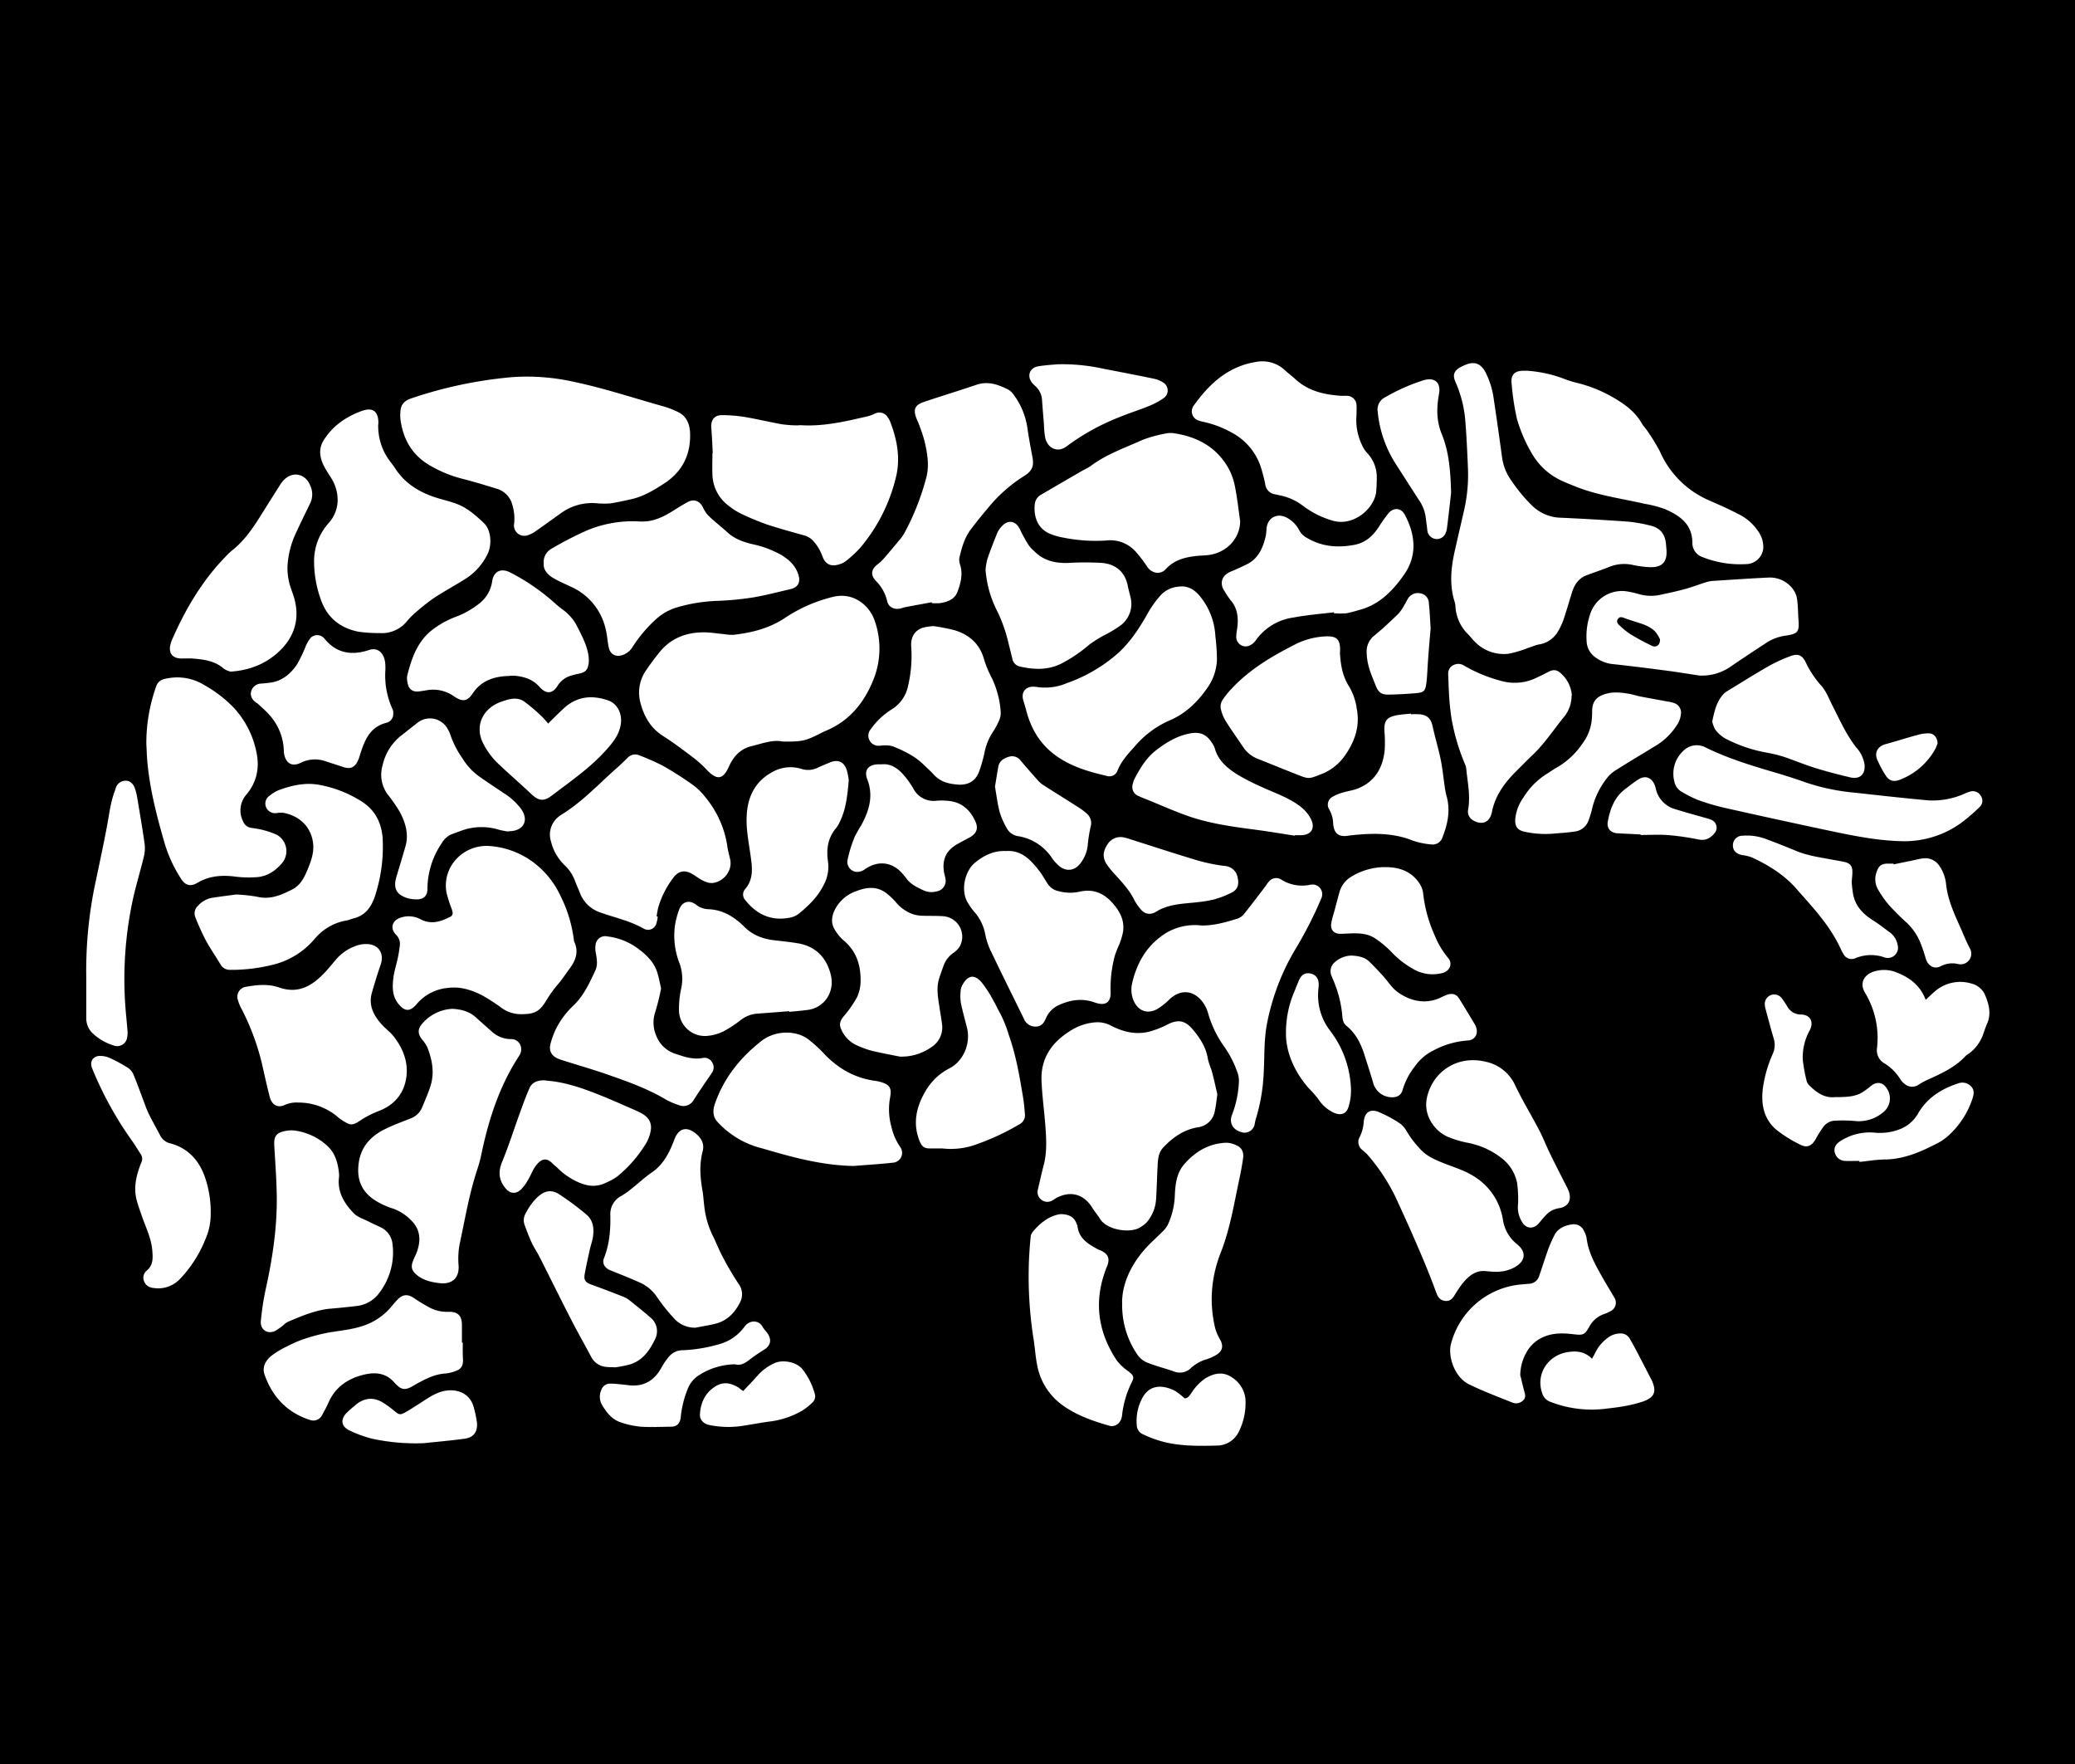 <svg id="Layer_1" data-name="Layer 1" xmlns="http://www.w3.org/2000/svg" viewBox="0 0 720 612"><defs><style>.cls-1{fill:none;stroke:#000;stroke-miterlimit:10;stroke-width:0.01px;}</style></defs><path d="M.48,612.48V.48h720v612ZM208,175.13a27.67,27.67,0,0,0,4.27,0c2.6-.39,5.19-1,7.75-1.56,4-1,7.46-3.09,10.91-5.33,6.45-4.21,9.29-10.16,9-17.64-.13-2.92-1.17-5.71-4.11-7.14a31.69,31.69,0,0,0-5.13-2c-10.15-2.82-20.15-6.17-30.49-8.38a74.79,74.79,0,0,0-21.64-1.79,149.24,149.24,0,0,0-35.33,7.38c-2.35.78-3.7,2.11-3.81,4.59a14.47,14.47,0,0,0,0,2.63c.88,6.89,4,12.4,10.09,16a43.54,43.54,0,0,0,11.71,4.78c3.95,1,7.84,2.22,11.73,3.4a7.86,7.86,0,0,1,5.34,5.69,16.27,16.27,0,0,1,.58,6.4,3.6,3.6,0,0,0,4.94,3.94,9.91,9.91,0,0,0,2.54-1.32c2.88-2,5.72-4.08,8.59-6.12A18.39,18.39,0,0,1,208,175.13ZM272,257.75c6.92.08,7.87-.15,13.5-3,.5-.25,1-.51,1.52-.72,8.11-3.36,13.26-9.66,16.43-17.5a29,29,0,0,0,.48-20.87c-1.66-4.81-6.9-9.7-14-8.2-.78.17-1.55.37-2.32.6a51.56,51.56,0,0,0-14.54,6.65c-5.5,3.73-11.59,5.25-18,6a16.28,16.28,0,0,1-3.32-.23c-2.38-.21-4.76-.63-7.13-.62-6,0-11.29,2-15.21,6.79-1.61,2-3.15,4-4.58,6.14a13.52,13.52,0,0,0-2.16,11.41c1.25,4.76,3.48,8.82,7.84,11.6,3.7,2.35,7.2,5,10.7,7.66a38.91,38.91,0,0,1,4.6,4.2c3.45,3.61,5.6,3.29,7.59-1.21,1.5-3.39,3.86-6,7.47-7C264.77,258.51,268.59,257,272,257.75ZM422.89,380.13c-.53-2.23-1.09-4.88-1.77-7.49-.45-1.69-1.26-3.31-1.55-5-.65-3.88-2.71-7-5.11-9.89-2.84-3.42-5.37-3.73-9.28-1.63a30.8,30.8,0,0,1-4.4,1.81c-5.18,1.84-10.09.81-14.79-1.61a9.84,9.84,0,0,0-5.05-1.18,18.67,18.67,0,0,0-9.43,3.2c-6.15,3.9-9.87,9.34-9.64,16.81.16,5.1.89,10.18,1.28,15.27.37,4.79.72,9.57-.53,14.31-.73,2.78-1.34,5.6-2,8.4a3.32,3.32,0,0,0,1.25,3.63,3.37,3.37,0,0,0,3.84.17c.35-.19.67-.43,1-.64,4.62-2.7,9.63-1.94,12.78,3.22.79,1.29,1.83,2.43,2.6,3.73,2.45,4.11,10.75,5.24,14.12,3a11.31,11.31,0,0,0,2.23-1.76,13.68,13.68,0,0,0,3.21-8.36c.23-3.51.29-7,.48-10.54.13-2.47.12-5,2-7,3.32-3.5,7.08-6.17,12-7a6.8,6.8,0,0,0,5.91-5.81C422.41,384.11,422.58,382.36,422.89,380.13Zm155.84-189c-.06-.64-.11-1.27-.17-1.91-.31-3.45-2-5.61-5.43-6.4a50.51,50.51,0,0,0-7.78-1.37q-11.83-.85-23.7-1.37A14.7,14.7,0,0,1,532,175.8a54.36,54.36,0,0,1-7-8.46,17.55,17.55,0,0,1-3.3-8.1c-.92-6.65-1.84-13.3-2.85-19.94a28.77,28.77,0,0,0-3-9.83c-1.67-3-3.88-3.72-7-2.37A17.41,17.41,0,0,0,507,128c-2,1.18-2.5,2.62-1.56,4.84a41.61,41.61,0,0,1,3.4,12.68c.5,5.81.75,11.64,1,17.47a55.41,55.41,0,0,1-1.34,14.52c-1.07,4.67-2.16,9.34-3.21,14-1.36,6-1.95,12,0,18a6.76,6.76,0,0,1,.21,1.42,14.62,14.62,0,0,0,4.38,9.6c.85.85,1.56,1.84,2.42,2.66a14,14,0,0,0,11.8,4.08,41.31,41.31,0,0,0,6.64-2c1.29-.4,2.54-1,3.85-1.22a9.16,9.16,0,0,0,6.49-4.49,22.61,22.61,0,0,0,1.85-3.88c1.08-3.18,2-6.4,3-9.61.83-2.74,2.3-4.95,5.06-6s5.43-1.9,8.1-3a13.92,13.92,0,0,1,8-.58,33.8,33.8,0,0,0,5.9.76C577.28,197.4,579.06,195.39,578.73,191.12Zm-447-43.22c0-.24.05-.48.05-.72,0-3.94-1.91-5.5-5.66-4.17-5.54,2-10.22,5.17-13.39,10.3a7.65,7.65,0,0,0-.9,6c.61,2.74,2.29,4.9,3.69,7.21a14.36,14.36,0,0,1,2.11,7,12.06,12.06,0,0,1-3.23,8.55,19.76,19.76,0,0,0-4.94,13.4,38.87,38.87,0,0,0,2.23,12.69c2.14,6.51,6.8,10.3,13.45,11.53a55,55,0,0,0,7.17.43,11.21,11.21,0,0,0,9.33-4.05,22.78,22.78,0,0,1,2.12-2.27,77.4,77.4,0,0,1,6.87-5.57c3.64-2.44,7.52-4.51,11.24-6.85a21.17,21.17,0,0,0,7.76-8.62c1.7-3.43,1.21-8.51-1.24-10.82-2.78-2.62-5.68-5.21-9.33-6.62-2-.77-4.11-1.27-6.18-1.88-6.23-1.82-11.63-4.85-15.27-10.46-.82-1.27-1.82-2.43-2.66-3.69A20.17,20.17,0,0,1,131.72,147.9Zm25.62,202.57a14.7,14.7,0,0,0-10.55,5.37c-1.44,1.8-1.35,3.35.08,5.2a12.17,12.17,0,0,1,1.86,2.76c1.75,4.4,2.57,8.93,1.07,13.57-.81,2.5-1.87,4.92-2.89,7.35a6.78,6.78,0,0,1-3.65,3.64c-1.17.51-2.38.91-3.55,1.41a63.44,63.44,0,0,0-6.78,3c-4.35,2.49-7.31,6-8,11.26s.68,9.23,4.93,12.39a25.78,25.78,0,0,0,7.1,3.4,16.42,16.42,0,0,1,6.14,4c3.23,3.16,3.46,6.84,2.08,10.83-.39,1.13-1,2.19-1.41,3.3-.82,2.13-.43,3.4,1.33,4.86,2.26,1.87,5,2.48,7.77,2.82,4.32.54,7-1.6,6.73-6.08a27.68,27.68,0,0,1,.35-7.39c1.9-8.81,3.36-17.73,6.25-26.31a45,45,0,0,0,1.34-5.1c2.53-12,6.26-23.6,13.09-34,1.69-2.57.11-5.81-2.81-5.78a9.81,9.81,0,0,1-6.73-2.65c-1.93-1.68-3.82-3.4-5.73-5.09C163.15,351.33,160.48,350.63,157.34,350.47Zm23.95,1.87c4.68,0,6.48-.94,8.77-4.82a40.87,40.87,0,0,1,4.06-5.61c1.45-1.7,2.67-3.59,4-5.38,2.14-2.85,3.24-5.87,1.6-9.37a2,2,0,0,1-.13-.7,47.09,47.09,0,0,0-4.68-15.27,30.71,30.71,0,0,0-8.65-11,28.9,28.9,0,0,0-16.07-6.22c-9.09-.54-16.49,7.37-14.77,16.3a43.3,43.3,0,0,0,1.75,5.46c.35,1,.76,2.17-.4,2.77-3.27,1.7-6.65,2.83-10.28.94a8.77,8.77,0,0,0-6.95-.63c-3,.94-3.84,3.66-1.7,5.91a4.42,4.42,0,0,1,1.37,3.66,42.62,42.62,0,0,1-.72,4.48c-.47,2.26-1.22,4.48-1.51,6.76-.41,3.19-.48,6.4,1.74,9.15s4.1,2.76,6.39,0a16,16,0,0,1,10.77-5.55c4.34-.56,8.25.7,12,2.64a66.13,66.13,0,0,1,6.42,4.14A11.3,11.3,0,0,0,181.29,352.34Zm66.5-194.67h-.12c0,2.48-.11,5,0,7.43a13.92,13.92,0,0,0,5.84,11,23.35,23.35,0,0,0,3.81,2.46,91.48,91.48,0,0,0,9,3.78c4.32,1.45,8.72,2.63,13.1,3.86a6.8,6.8,0,0,1,3.55,2.31,15.77,15.77,0,0,1,2.86,4.93c1,2.83,3,3.75,5.87,2.82a7,7,0,0,0,2.33-1.17,40.7,40.7,0,0,0,4.91-4.54,59.54,59.54,0,0,0,12.38-24.37c1.67-6.65.48-13.17-2-19.48a7.07,7.07,0,0,0-.82-1.47A3.39,3.39,0,0,0,304,144a14.39,14.39,0,0,1-2.23.85c-7.71,1.79-15.41,3.65-23.43,3.14-.56,0-1.12.09-1.68.06a41,41,0,0,1-5-.4c-4.33-.79-8.61-1.81-12.94-2.54a51.07,51.07,0,0,0-7.62-.61c-2.7-.05-4,1.62-3.82,4.34C247.53,151.77,247.64,154.72,247.79,157.67ZM189.14,196c-.18,2.11,1.27,3.81,3.27,5s4.28,2.14,6.45,3.17a21.15,21.15,0,0,1,11.77,14.56c.54,2.07.62,4.26,1.07,6.36.54,2.5,2.53,3.47,4.91,2.62a6.64,6.64,0,0,0,3.42-2.85,47.92,47.92,0,0,1,8-9.48,18.79,18.79,0,0,1,7.44-4.2,56.5,56.5,0,0,1,13.91-2.23,104.93,104.93,0,0,0,12.15-1.15c4.48-.74,8.89-1.92,13.32-2.94,2.41-.55,3.42-2.28,2.76-4.67-.91-3.29-3.18-5.45-6-7.16a35.23,35.23,0,0,0-10.06-3.76c-3.14-.76-6.09-1.78-8.54-4-2.12-1.94-4.41-3.69-6.5-5.67a10.6,10.6,0,0,1-2.12-3.1c-1.05-2.16-3-3-5.11-1.93-1.9,1-3.71,2.17-5.54,3.3-3.43,2.14-6.95,3.75-11.2,3.53a41.07,41.07,0,0,0-18.52,3.16A119.74,119.74,0,0,0,191.58,191,5.27,5.27,0,0,0,189.14,196Zm39.57,122.48-.39-.07a31.58,31.58,0,0,1,.61-3.25,32.16,32.16,0,0,1,5.21-10.19c1.71-2.31,3.94-2.79,6.46-1.31,1.1.65,2.13,1.42,3.24,2.05a10.47,10.47,0,0,0,2.4,1c3.68.93,8.79-3.21,7.56-8.28-.33-1.4-.73-2.79-.92-4.21a34.53,34.53,0,0,0-7.43-16.89,22.2,22.2,0,0,0-4.55-4.53,114.89,114.89,0,0,0-10.49-6.69,79.88,79.88,0,0,0-8.08-3.57,3.6,3.6,0,0,0-4.17.94c-1.09,1.05-2.16,2.13-3.3,3.13-6.54,5.72-12.42,12.24-20,16.77a3.86,3.86,0,0,0-.38.3,7.91,7.91,0,0,0-2.8,8.79,17,17,0,0,0,4.73,8.21,13.9,13.9,0,0,1,3.54,5.31c.51,1.35,1.1,2.66,1.64,4a11.44,11.44,0,0,0,7,7c5.09,1.84,10.46,2.93,15.24,5.67a3,3,0,0,0,4.28-1.42A11.26,11.26,0,0,0,228.71,318.43Zm-177.46-60c.12,2.15.17,4.31.37,6.46.9,9.75,3.38,19.18,6.11,28.54a47.55,47.55,0,0,0,5.58,11.9c1.41,2.26,3.27,2.79,5.52,1.47C73,304.37,77.37,304,82,304.6a37.51,37.51,0,0,0,7.64.2c3.61-.27,6.44-2.2,8.74-4.91a6.5,6.5,0,0,0-1.75-9.74,26.89,26.89,0,0,0-4.93-1.72c-1.38-.38-2.82-.54-4.23-.78a3.5,3.5,0,0,1-2.64-2.2A8.36,8.36,0,0,1,86.11,276c3.66-4.45,4.5-9.49,3.29-14.87A31.92,31.92,0,0,0,81.59,246a44.3,44.3,0,0,0-10.23-7.85,17.83,17.83,0,0,0-12-2.46c-1.93.3-3.92.55-4.72,3A58.78,58.78,0,0,0,51.25,258.41ZM104,383a21.14,21.14,0,0,1,14,5.28,16.68,16.68,0,0,0,2,1.36c2.22,1.36,3,1.19,5.24-.24a33.48,33.48,0,0,1,6.32-3.33c4.79-1.74,8.19-5,9.48-9.73,1.62-6-.21-11.54-4-16.35-1.14-1.43-2.66-2.54-3.91-3.89-2.95-3.19-4.89-6.76-3.58-11.29.93-3.22,1.89-6.43,3-9.59,1.24-3.49-.25-6.6-3.91-7.16a9.91,9.91,0,0,0-4.65.58,16,16,0,0,0-6.87,4.68c-1.2,1.38-2.34,2.83-3.59,4.18-4.42,4.77-9.26,8-16.28,5.55-3.58-1.25-7.44-.93-11.18-.25a3.51,3.51,0,0,0-3,4.76,13,13,0,0,0,1.07,2.66,82.8,82.8,0,0,1,7.69,21.36c.73,3.19,1.44,6.39,2.27,9.56.69,2.65,2.76,3.82,5.08,2.74A10.11,10.11,0,0,1,104,383ZM359.17,238.71c-2.87-.1-4.47,2-3.63,4.74.38,1.22.74,2.45,1.07,3.68,1.69,6.38,4.87,11.68,10.38,15.6,5.3,3.77,11.31,5.51,17.47,6.93a3,3,0,0,0,3.79-1.81c1.38-3.53,4-6.18,6.41-8.9a33.28,33.28,0,0,1,11.72-8.55c5.78-2.47,10-6.75,13.47-11.89a18.05,18.05,0,0,0,2.9-9.28,73.63,73.63,0,0,0-.55-8.1,23.67,23.67,0,0,0-4.93-13.27c-2-2.64-4.45-4.38-8-3.84a9.49,9.49,0,0,0-6.09,3,36.83,36.83,0,0,0-4.08,5.59c-2.94,5.25-6.1,10.29-10.6,14.41a53.85,53.85,0,0,1-17.89,10.48,19.29,19.29,0,0,1-10.81,1.25Zm58.17,82.85a19.42,19.42,0,0,0-14.65,4.3c-5.09,4-7.94,9.53-9.38,15.76a9.67,9.67,0,0,0,.38,5.67c1.47,3.88,4.9,5.26,8.47,3.19a22,22,0,0,0,4.09-3.26c3.42-3.25,7.59-3.4,10.78,0a11.57,11.57,0,0,1,2.63,4.74,37.41,37.41,0,0,0,5.57,11.59,36,36,0,0,1,4.67,9.13,8.41,8.41,0,0,1,.46,3.05A36,36,0,0,1,428,387.18c-1.13,2.69.17,5.15,2.95,6a3.59,3.59,0,0,0,4.91-2.76c.12-.54.18-1.1.35-1.63A62.64,62.64,0,0,0,438.83,375c.54-6.53.05-13.09,1.33-19.59a79.74,79.74,0,0,1,9.68-25.4,136.44,136.44,0,0,0,9.14-17.9,3.37,3.37,0,0,0-3.27-4.76,7.81,7.81,0,0,0-.95.15,13.47,13.47,0,0,1-9.64-1.83,3.27,3.27,0,0,0-4.34.65c-.48.52-.85,1.16-1.28,1.73-2.38,3.11-4.73,6.24-7.17,9.3a5.21,5.21,0,0,1-2.22,1.75C425.78,320.49,421.38,321.66,417.34,321.56ZM323.79,209.42l0,.31a19.61,19.61,0,0,0,2.87,0c2.63-.4,5.09-1.28,6.09-4,1.06-2.92,1.88-5.94.94-9.12a5.31,5.31,0,0,1-.33-2.55c.83-3.51,1.78-7,4-9.94q3.7-4.86,7.73-9.48a51.76,51.76,0,0,1,11-9.17c2.65-1.72,3.22-3.46,2.62-6.53-.67-3.45-1.3-6.91-1.8-10.39a25.29,25.29,0,0,0-4.71-11.14,5.72,5.72,0,0,0-1.91-1.79c-3.48-1.76-7-3-11-1.65-6,2.05-12.17,3.91-18.22,5.95-3.24,1.09-3.81,2.71-2.52,5.91a54.37,54.37,0,0,1,2.71,7.65c.94,4,1.71,8.13.72,12.33a86.36,86.36,0,0,1-7.8,19.8,14.82,14.82,0,0,1-1.85,2.5c-1.73,2.09-3.47,4.18-5.26,6.23a13.63,13.63,0,0,1-2.09,1.93c-2.2,1.66-2.51,3.66-.63,5.7a14.46,14.46,0,0,1,3.94,7c.44,2.1,2.32,3.05,4.45,2.66.62-.11,1.22-.37,1.85-.49C317.68,210.52,320.74,210,323.79,209.42Zm107-28.25c-.57-3.95-1-7.92-1.78-11.83a21.64,21.64,0,0,0-2.09-6.09c-4.11-7.53-10.84-11.23-19.1-12.47a7.86,7.86,0,0,0-2.86.1,45.26,45.26,0,0,0-8.06,2.22c-6.17,2.8-12.65,5-18.15,9.18a23.31,23.31,0,0,1-2.51,1.38c-4.77,2.76-9.55,5.52-14.3,8.32a4.26,4.26,0,0,0-2.37,3.13c-.55,4.17.67,9.12,6.09,10.89a20.76,20.76,0,0,0,2.29.69A57.26,57.26,0,0,0,384.4,188a11.79,11.79,0,0,1,10,3.71,46,46,0,0,1,4.2,5.48c1.59,2.26,4.53,2.8,6.38.76,3-3.27,6.84-4.2,11-4.61,1.35-.14,2.71-.14,4.06-.32C426.34,192.11,430.87,187.05,430.79,181.17Zm99.62-52.07H529.2c-3.21,0-4.6,1.39-4.2,4.61a90.21,90.21,0,0,0,1.81,12,51.5,51.5,0,0,0,5.05,11.84,23.07,23.07,0,0,0,11,9.94c1.52.7,3.09,1.3,4.65,1.92,7.63,3,15.75,4.05,23.68,5.87a39.07,39.07,0,0,1,6.92,1.8c5.15,2.23,9.6,5.18,9.59,11.76a5.16,5.16,0,0,0,3.37,4.86,35.51,35.51,0,0,0,15.25,2.5,6.08,6.08,0,0,0,6-5.5,9.31,9.31,0,0,0-1.62-5.67,17.49,17.49,0,0,0-7.33-6.36c-3.18-1.66-6.47-3.11-9.76-4.55a32.77,32.77,0,0,1-17.12-16.93,62.23,62.23,0,0,0-4.34-7.13c-.59-.94-1.43-1.74-2-2.71-2.26-4-5.87-6.62-9.61-8.81a47.67,47.67,0,0,0-12.83-5.22,37,37,0,0,1-4.79-1.52A45,45,0,0,0,530.41,129.1Zm-448,181.71c-2.55.35-5.56.71-8.55,1.19a8.54,8.54,0,0,0-4.69,2.73,3.55,3.55,0,0,0-.9,4,79.08,79.08,0,0,0,3.54,7.85c1.56,2.88,3.42,5.59,5.12,8.39a3.72,3.72,0,0,0,3.34,2,59.65,59.65,0,0,0,14.49-1.68,27.46,27.46,0,0,0,14.85-9,18.48,18.48,0,0,1,11.2-6.48c.78-.13,1.52-.49,2.3-.68,3.9-.95,6-3.62,7.31-7.24a54.94,54.94,0,0,0,2.88-19.59c-.16-5.91-2.46-10.89-7.79-14.05a41.32,41.32,0,0,0-14.71-5.56c-4.74-.74-9.22.31-13.61,1.92a13.37,13.37,0,0,0-3.27,2,3.26,3.26,0,0,0-1.14,3.86,3.39,3.39,0,0,0,3.65,2.11,9.12,9.12,0,0,1,2.38-.1c5.29,1,9.44,4.5,10.27,10.27.5,3.48-.72,6.61-2,9.72C106,305,104.71,307.57,102,309c-3.88,2-7.76,3.7-12.34,2.58A55.67,55.67,0,0,0,82.44,310.81Zm267-15.08c-4.21-.16-7.52,1.55-10.5,3.94-3.8,3.06-5.14,9.86-2.63,14a24.77,24.77,0,0,0,2.06,2.92,16.52,16.52,0,0,1,4,8,23.93,23.93,0,0,0,2.16,6.31c3.68,7.71,7.5,15.36,11.24,23a4.27,4.27,0,0,0,4.1,2.75c1.89,0,2.84-1.19,3.51-2.77a8.89,8.89,0,0,1,4.58-4.72c4-1.8,8.08-2.43,12.33-.9,3.83,1.38,5.82.06,5.58-3.92a43.58,43.58,0,0,1,1.48-12.31,35.16,35.16,0,0,1,1.48-3.75,23.92,23.92,0,0,0,1.37-4.54c.57-4-1.1-7.13-3.79-10.12-3.2-3.54-6.91-4.81-11.38-3.77a15.21,15.21,0,0,1-7.07-.16,6,6,0,0,1-4-2.72c-.91-1.41-1.73-2.88-2.74-4.22C358.2,298.83,354.88,295.3,349.47,295.73ZM296.66,405c4.53-.36,9.08-.63,13.6-1.13a3.43,3.43,0,0,0,2.51-5.55,20.55,20.55,0,0,1-3-7,22.45,22.45,0,0,1-.49-9.75c.7-3.62.05-4.8-3.46-5.77a13.23,13.23,0,0,0-1.64-.33c-7.38-1-13.34-4.55-18.3-10a46.57,46.57,0,0,0-4.6-4.15c-3.91-3.27-11.41-3.79-16.74.42-7.31,5.78-12.92,12.79-16,21.68-.81,2.33-.78,4.62,1.06,6.47a30.9,30.9,0,0,0,15.31,9C275.28,401.94,285.68,404.82,296.66,405ZM471.18,144.43c0-1.11.07-2.24,0-3.35a3.32,3.32,0,0,0-3.21-3.27c-.63-.07-1.27,0-1.91,0-5.93-.37-11.55-1.59-16.11-5.79-1.17-1.08-2.44-2-3.63-3.12a11.48,11.48,0,0,0-10-2.86c-9.72,1.54-16.27,7.62-21.7,15.25a3.33,3.33,0,0,0,1.75,5.09,14.94,14.94,0,0,0,2.09.55,36.16,36.16,0,0,1,9.56,3.72,20.78,20.78,0,0,1,10.14,12.52c.53,1.75,1,3.54,1.34,5.34a4,4,0,0,0,3.44,3.48c.54.1,1.09.25,1.64.35a19.63,19.63,0,0,1,8.18,3.75,31,31,0,0,0,10.46,5.12c7.28,1.88,14.32-4.63,14.79-10.23.15-1.75.21-3.51.2-5.27a12.16,12.16,0,0,0-3.45-8.19A10.08,10.08,0,0,1,473,154.7,19.72,19.72,0,0,1,471.18,144.43ZM136.87,435c0-.64-.05-1.6-.16-2.55a7.2,7.2,0,0,0-4-6.11c-1.43-.69-2.9-1.33-4.31-2.06-1.77-.9-3.86-1.52-5.17-2.88-3.26-3.41-5.74-7.32-5.12-12.42a6.32,6.32,0,0,0,0-1.44c-.37-3.49-1.23-6.79-3.85-9.33a20.83,20.83,0,0,0-11.26-5.47,10.14,10.14,0,0,0-3.34.09c-3.38.61-4.24,1.86-4,5.28.33,5.75.76,11.49.85,17.24.16,11.1-1.52,22-3.92,32.8a92.89,92.89,0,0,0-1.6,10.66c-.32,3,2.42,4.76,5.09,3.36a21.29,21.29,0,0,0,2.72-1.93,8.16,8.16,0,0,1,1.52-1.14c4.86-2.05,9.7-4.17,15.06-4.61,2.94-.24,5.89-.56,8.82-.9a11.27,11.27,0,0,0,8-4.69A23.21,23.21,0,0,0,136.87,435Zm253,17.31a30.25,30.25,0,0,0,5.31,18.22,7.62,7.62,0,0,0,3.27,2.65c3,1.21,6.21,2,9.31,3.09a5.47,5.47,0,0,0,6-1.2,13.75,13.75,0,0,1,5.4-3,15.68,15.68,0,0,0,3.46-1.58c2.13-1.3,2.44-3.15,1.19-5.33a16.36,16.36,0,0,1-1.62-3.69,42.34,42.34,0,0,1-.9-15.7,45.1,45.1,0,0,1,3-11.27c3.15-8.24,4.5-17,6.35-25.54q.7-3.29,1.18-6.6c.28-1.89-.26-3.57-2.1-4.42a8.45,8.45,0,0,0-3.62-1c-6,.15-10.84,3-14.7,7.44-2.66,3.05-3.1,6.93-3.27,10.79a26.41,26.41,0,0,1-2.52,10.39,9.7,9.7,0,0,1-1.93,2.38c-2.07,2.1-4.32,4-6.24,6.26C392.55,439.84,389.84,446.36,389.83,452.29Zm-148.16,8.82c2.34-.46,4.71-.84,7-1.39,4-1,6.64-3.68,8.46-7.23a6.06,6.06,0,0,0-.48-6.73,101,101,0,0,1-5.56-9.49c-1.28-2.39-2.24-5-3.46-7.38a30.73,30.73,0,0,1-2.8-9.87c-.24-1.74-.3-3.51-.6-5.24-.8-4.6-1.21-9.17,0-13.77.73-2.72-.4-4.78-2.58-6.46-3.15-2.41-5.77-1.55-7.18,2.17-1.68,4.43-3.7,8.65-7.84,11.49-2.37,1.62-4.48,3.61-6.74,5.4a28.62,28.62,0,0,1-3.68,2.66,7.08,7.08,0,0,0-4,6.63c.12,5.16-.27,10.19-2.2,15.05-.74,1.85.31,3.47,2.14,4.2,3.47,1.41,7,2.79,10.39,4.32a14.1,14.1,0,0,1,5.93,5.07,62.59,62.59,0,0,0,5.66,7.11A9.69,9.69,0,0,0,241.67,461.11ZM590.15,234.86a17.48,17.48,0,0,0,11.25-3.39c4-2.74,8.1-5.42,12.17-8.09a16,16,0,0,1,6.48-2.36c4.35-.66,4.8-1.28,4.48-5.6-.16-2.3-.15-4.62-.46-6.9a7.4,7.4,0,0,0-1.35-3.51,9.94,9.94,0,0,0-8.49-4.16c-6.47.3-12.93.75-19.39,1.17a10,10,0,0,0-2.35.44c-2.35.73-4.67,1.63-7,2.29-2.7.74-5.43,1.36-8.17,1.92a15.36,15.36,0,0,1-7.59.08,37.41,37.41,0,0,0-4.18-1,11.57,11.57,0,0,0-13.35,7.93,23.68,23.68,0,0,0-1.17,9.46,7.09,7.09,0,0,0,2.51,5,12.33,12.33,0,0,0,7,2.79c6.11.67,12.22,1.43,18.32,2.24C582.91,233.7,587,234.39,590.15,234.86ZM312.71,367.06a17.88,17.88,0,0,0,10.88-3.23,8.09,8.09,0,0,0,3.77-8c-.21-1.82-.56-3.62-.82-5.43-.52-3.56-1.31-7.11-.11-10.68.45-1.36.93-2.72,1.41-4.07A9.35,9.35,0,0,1,331.4,331a7.32,7.32,0,0,0,2.13-2.2,7.12,7.12,0,0,0-5.71-10.45c-2.55-.18-5.11-.08-7.67-.18a12,12,0,0,1-2.79-.5,13.31,13.31,0,0,1-6-4.17,24.43,24.43,0,0,0-3.48-3.27c-3.26-2.37-6.74-1.95-10.27-.59a13.11,13.11,0,0,0-7.33,6.21c-1.19,2.31-1.61,4.74-.19,7.08a14.61,14.61,0,0,0,3,3.72c4.46,3.67,6.06,8.53,6,14a13.66,13.66,0,0,1-1.22,5.78,38.33,38.33,0,0,1-4.63,6.63c-1.34,1.65-1.69,2.86-.76,4.8a10.76,10.76,0,0,0,5.77,5.49,31.11,31.11,0,0,0,4.74,1.69C306.56,365.89,310.25,366.56,312.71,367.06Zm56,54.64a7.57,7.57,0,0,0-1.11.14c-3.75.91-6.53,3.27-8.9,6.17a3.58,3.58,0,0,0-.61,1.78c-.21,2-.36,4-.48,6a139.44,139.44,0,0,0,1.56,29.65c.43,2.84.61,5.73,1.17,8.54A21.94,21.94,0,0,0,369.16,488c4.88,3.53,10.46,5.46,16.15,7.1,2.24.64,4.18-.93,4.5-3.46a34,34,0,0,1,3.3-11.44c1.06-2.07.77-2.46-1.14-4a17.79,17.79,0,0,1-4-3.76c-6.78-10.25-8.06-21.14-3.36-32.61,1.07-2.6.46-4.27-2.07-5.45-.37-.17-.76-.28-1.11-.47-3.32-1.81-6.56-3.71-7.06-8a1.74,1.74,0,0,0-.13-.46C373.3,422.89,371.84,421.83,368.74,421.7ZM80.55,233.5c7.18-.51,13-3.12,17.6-7.82,5-5.2,6.47-11.62,4.12-18.67-.25-.76-.54-1.5-.79-2.26a21.46,21.46,0,0,1-1.24-7.75,30.73,30.73,0,0,1,2.81-11.33c1.66-3.64,3.44-7.21,5.17-10.81a7.18,7.18,0,0,0-.12-6c-1.65-4.16-6.24-5-9.23-1.74a13.51,13.51,0,0,0-1.3,1.71c-2,3.17-4,6.33-6,9.53-3,4.84-6.1,9.59-10.66,13.16A19.29,19.29,0,0,0,79,193.34c-8,8.14-13.8,17.78-18.41,28.15a15,15,0,0,0-1,2.71c-.66,2.93.75,4.68,3.72,4.74,1.28,0,2.57-.06,3.84,0,3.92.31,7.8.74,11,3.54A6.86,6.86,0,0,0,80.55,233.5Zm382.8-20.58,0,.34a32.58,32.58,0,0,0,4.31,0,40.78,40.78,0,0,0,4.15-1.07c7.18-1.74,12-6.79,15.93-12.42,4.57-6.57,3.88-13.79.2-20.7-1.3-2.45-3.91-2.63-5.71-.48a48.12,48.12,0,0,0-3.31,4.68c-2.05,3.12-4.62,5.5-8.42,6.22-5.75,1.1-11.28.7-16.45-2.36a6.34,6.34,0,0,1-2.7-2.58,10.2,10.2,0,0,0-4.28-4.42c-3.38-1.86-6.77-.08-7.13,3.74a18.91,18.91,0,0,1-.27,2.62c-1,4.17-2.59,7.92-6.78,9.88-1.74.82-3.46,1.67-5.24,2.37-3.22,1.27-4.18,4.11-2.25,6.88a30.91,30.91,0,0,0,2,3c2.56,2.91,2.85,6.32,2.36,9.92a18.55,18.55,0,0,0-.32,2.86,3.27,3.27,0,0,0,4.72,3,5.13,5.13,0,0,0,2-1.67,19.14,19.14,0,0,1,13.13-8C454,213.84,458.67,213.47,463.35,212.92Zm-285.9,22c.56,0,1.12,0,1.67,0,3.27.32,6.29,1.28,8.52,3.83s4.51,2.58,6.31-.32a8,8,0,0,1,4.2-3.39,24.09,24.09,0,0,1,3.24-.84c2.18-.45,3-1.24,3.34-3.46a10.48,10.48,0,0,0-.06-2.85c-.58-3.86-2.48-7.21-4.2-10.64a16.55,16.55,0,0,0-4.95-5.44c-.62-.5-1.27-1-1.87-1.49a72.75,72.75,0,0,0-16.28-11.31c-3.12-1.5-5.61-.29-6.11,3.12a11.88,11.88,0,0,1-4.25,7.55,29.86,29.86,0,0,1-8.27,4.75,31.37,31.37,0,0,0-9.09,5.23c-4.63,4.08-6.46,9.58-7.88,15.29a6,6,0,0,0,.11,2.37c.41,2.38,1.85,3.39,4.28,3,1-.13,1.89-.29,2.84-.44a12.45,12.45,0,0,1,9.06,2.23c2.85,1.89,4.54,1.8,6.41-1C167.58,236.44,172.18,235.07,177.45,235Zm96.91,116.35,0,.26c2.22-.23,4.45-.38,6.66-.71,5.37-.79,9.25-6.06,7.72-12.23-1.47-5.89-5.23-9.82-11.46-10.86-2.59-.43-5.22-.71-7.83-1-4.05-.45-7.63-1.67-10.67-4.69-3.44-3.42-7.51-6-12.64-6.13a7.22,7.22,0,0,1-4.17-1.59c-2.32-1.74-4.77-1.06-5.8,1.63a28.66,28.66,0,0,0-1.51,5.77,26.41,26.41,0,0,0,1.68,13.18,15.8,15.8,0,0,1,.46,8.73,32.51,32.51,0,0,0-.73,7.35,9,9,0,0,0,9.85,8.89,15.92,15.92,0,0,0,5.7-1.62,40.36,40.36,0,0,0,5.79-3.8,10.76,10.76,0,0,1,5.46-2.27C266.71,351.9,270.53,351.61,274.36,351.31Zm242.1,90.24c4.28.53,7.24.05,9.94-1.58,3.44-2.07,3.67-5.11.66-7.65a13.35,13.35,0,0,1-5.07-8.59,21.56,21.56,0,0,0-10.27-15.22c-2.72-1.73-5.91-2.76-9-3.94-3.6-1.39-7.2-2.72-9.78-5.78a33.07,33.07,0,0,1-4.43-5.93,8.07,8.07,0,0,0-2.77-2.92,46,46,0,0,0-6.75-3.59c-3-1.26-5,0-5.31,3.31a14,14,0,0,1-1.38,5.28,3.45,3.45,0,0,0,.89,4.54c.57.55,1.22,1,1.76,1.62A65.79,65.79,0,0,1,485.72,418c2.44,5.29,4.83,10.61,7.13,16,2,4.62,3.89,9.27,5.64,14,.67,1.81,1.16,3.55,3.38,3.81s2.91-1.31,3.9-2.88C508.5,444.61,511.65,440.75,516.46,441.55Zm-51-214.79c.18-4.38-1-5.62-5-5.46a25.93,25.93,0,0,0-11,3c-7.85,4-15.38,8.49-21.49,15a27.92,27.92,0,0,0-3.17,3.89,4.42,4.42,0,0,0-.78,2.87,13.09,13.09,0,0,0,1.66,4.45c1.92,3.12,4.08,6.1,6.13,9.15a10.6,10.6,0,0,0,4.92,4.05c4.59,1.83,9.17,3.7,13.77,5.51,4.06,1.61,4.08,1.6,8.14,0a17.76,17.76,0,0,0,8.15-6.07c3.66-5,5.65-10.39,4.5-16.61a21.1,21.1,0,0,0-2.68-7.86C466.23,235,465.61,230.71,465.42,226.76ZM528,477.56a16.17,16.17,0,0,1,2-7.61,12.07,12.07,0,0,1,5.14-5.18c3.68-1.95,7.56-1.84,11.47-1.37,3.11.36,3.72.21,5.25-2.47a9.25,9.25,0,0,1,5.3-4.58,11.92,11.92,0,0,0,2.2-1,3.25,3.25,0,0,0,1.26-4.72c-1.32-2.27-2.71-4.51-4-6.79-2.49-4.38-5-8.74-5.62-13.9a7.86,7.86,0,0,0-.82-2.24,3.84,3.84,0,0,0-4.24-2.43c-2.55.36-4.84,1.34-6.1,3.74a43.37,43.37,0,0,0-2.36,5.47c-1,2.85-1.92,5.76-2.91,8.62a3.83,3.83,0,0,1-3.55,2.77c-1.19.1-2.39.2-3.58.32a27.69,27.69,0,0,0-23.51,20.61c-1.08,4.11,1.13,11.4,6.21,13.92,4.85,2.41,10,4.3,15,6.33a3.46,3.46,0,0,0,3.81-.67c1.21-1.1.66-2.31.35-3.55C528.78,480.87,528.32,478.86,528,477.56ZM229.88,343.42c-.46-2-.78-3.85-1.36-5.65-1.08-3.32-3.42-5.74-6.13-7.8a22.28,22.28,0,0,0-11.15-4.61,3.36,3.36,0,0,0-4.12,3,7.83,7.83,0,0,0,.11,2.81c.39,2.07.7,4.16-.23,6.12-2,4.26-3.95,8.57-7.44,11.93a29.47,29.47,0,0,0-6.06,8,29,29,0,0,0-2,5.37c-.84,3.18,1.15,4.75,3.34,5.47,5.31,1.73,10.7,3.24,16,5.07,7.09,2.47,14.18,4.95,20.68,8.82a23.77,23.77,0,0,0,4.39,1.9,4.13,4.13,0,0,0,5.36-1.89c1.25-1.93,2.55-3.84,3.83-5.75.8-1.19,1.64-2.35,2.42-3.56a3.16,3.16,0,0,0,.05-3.62,3,3,0,0,0-3.28-1.5c-3.39.64-6.52-.46-9.59-1.5a10.51,10.51,0,0,1-6.45-6.08,11.52,11.52,0,0,1-.39-8.41A77.21,77.21,0,0,0,229.88,343.42ZM342.45,198.16a37.61,37.61,0,0,0,4.22,14.69,51.67,51.67,0,0,1,3.7,10.6c.48,1.86.92,3.72,1.38,5.58a3.33,3.33,0,0,0,2.49,2.66c5,1.18,9.93,1.37,14.72-1.08a50,50,0,0,0,9.47-6.46,41.09,41.09,0,0,1,5.23-3.28,43,43,0,0,0,5.71-3.44,9.35,9.35,0,0,0,3.37-9.85c-.34-1.39-.73-2.78-1-4.18-1-4.59-4.28-7.36-9.2-7.64a98.09,98.09,0,0,0-11,0c-4.69.24-8.89-.67-12.27-4.14a11.65,11.65,0,0,1-1.79-1.93,46.67,46.67,0,0,1-3-5.39c-1.43-3.2-4.24-3.73-6.55-1.06a7.43,7.43,0,0,0-1.35,2c-1.23,3-2.43,6.07-3.49,9.16A20.47,20.47,0,0,0,342.45,198.16Zm319.19,94.18a33.73,33.73,0,0,0,19.25-6.29,64.73,64.73,0,0,0,6.37-5.45,3,3,0,0,0,.59-3.94,3.22,3.22,0,0,0-3.69-1.58,14.39,14.39,0,0,0-2.23.85,27.15,27.15,0,0,1-12.39,2.22c-8.52-.77-17-1.73-25.53-2.67a73.48,73.48,0,0,1-17.31-3.67c-4-1.44-8-2.65-12.1-3.85-7.59-2.25-15.11-4.63-22.25-8.14a6.59,6.59,0,0,0-8,1.37,10.73,10.73,0,0,0-2.9,10.39,5.2,5.2,0,0,0,2.56,3.61,42.32,42.32,0,0,0,5.54,2.8,79.43,79.43,0,0,0,9.42,2.78q17.79,4,35.61,7.78C643.52,290.44,652.44,292.3,661.64,292.34ZM324.42,217.69a19.28,19.28,0,0,0-3.92.62c-2.73,1-4.08,3.33-3.84,6.49a45.8,45.8,0,0,1-1.07,13.55,12.51,12.51,0,0,1-6.07,8.46,25.67,25.67,0,0,0-7,6.78,3.35,3.35,0,0,0-.38,3.62,3.41,3.41,0,0,0,3.31,2c.64,0,1.28-.14,1.91-.11a8.86,8.86,0,0,1,2.84.29c3.94,1.58,7.75,3.41,10.84,6.45,1.14,1.12,2.35,2.18,3.42,3.36,2.32,2.58,5.35,3.31,8.62,3.5,3.43.19,5.92-1.27,7.13-4.49a49.14,49.14,0,0,0,1.89-6.66,20,20,0,0,1,2.73-6.85,26.69,26.69,0,0,0,2.31-4.19,6.6,6.6,0,0,0,.58-3,32.3,32.3,0,0,0-3.06-11.75,36.75,36.75,0,0,1-2.68-6.4c-1.49-5.5-5.16-8.7-10.38-10.27A71.84,71.84,0,0,0,324.42,217.69ZM161.06,466.28h-.29V463.4c0-1,0-2.07,0-3.11,0-3.31-1.33-4.74-4.59-4.7a13,13,0,0,1-6.28-1.29,58.07,58.07,0,0,1-5.72-3.43c-2-1.41-3.79-1.44-5.58.31-.91.89-1.7,1.9-2.54,2.87a21.43,21.43,0,0,1-7.63,5.65c-4.4,1.93-9.11,2.28-13.75,3.06a60.81,60.81,0,0,0-8.77,2.29,40.21,40.21,0,0,0-5.91,2.58,28.81,28.81,0,0,0-5.5,3.34c-1.88,1.6-3.13,3.86-2.23,6.41,2.71,7.67,7.75,13.12,15.63,15.69a3.42,3.42,0,0,0,4.42-1.78c.68-1.27,1.4-2.52,2-3.84,2.39-5.77,7-8.82,12.81-10.13,3.76-.84,7.3-.43,10.1,2.71,2.53,2.83,3.78,3,7.05,1l.41-.25c3.29-1.8,6.58-3.59,10.47-3.79a12.91,12.91,0,0,0,3.26-.78c2-.66,2.75-1.75,2.73-4C161,470.28,161.06,468.28,161.06,466.28Zm15.36-177.34c.85-.06,1.25-.08,1.64-.12,4.34-.5,5.83-3.92,3.33-7.56a21.89,21.89,0,0,0-5.93-5.5c-3-2-6-4-8.91-6.05a21.22,21.22,0,0,1-5.6-6.14,32.66,32.66,0,0,1-4.31-8.49,8.11,8.11,0,0,0-.72-1.52,7,7,0,0,0-10.44-2.44l-6,4.72a18,18,0,0,0-6.21,10A11.55,11.55,0,0,0,135,276.11a51.91,51.91,0,0,1,4.21,6.08c1.93,3.66,3.14,7.57,2,11.76-1,3.54-2.07,7-3.13,10.53s-.68,6.32,4,7.67a11.34,11.34,0,0,0,3.08.36c2.29,0,3.64-1.25,3.63-3.53a28.51,28.51,0,0,1,5-16,7.06,7.06,0,0,1,3.28-3c1.34-.52,2.68-1,4-1.48a20.41,20.41,0,0,1,12.49-.16C174.64,288.64,175.75,288.79,176.42,288.94ZM295,271.17a22,22,0,0,0-.77-3.74c-.95-2.71-3.05-3.54-5.72-2.45-1.41.58-2.82,1.15-4.19,1.8a7.64,7.64,0,0,1-5.79.45,12.65,12.65,0,0,0-9.78.95c-5.36,2.81-8.24,7.28-9,13.28-.69,5.27.39,10.35,1.11,15.49.6,4.21,1.3,8.41-1.91,12.08a2.87,2.87,0,0,0,.18,3.79c3.92,4.93,9.05,7.37,15.63,6a7.24,7.24,0,0,0,3-1.42c3.48-2.85,6.68-6,8.65-10.13a13,13,0,0,0,1.38-7.85c-.63-4.2-.09-8.3,2.88-11.72a9.43,9.43,0,0,0,1.1-1.84C294,281.46,294.5,276.7,295,271.17Zm-158-23.46a4.66,4.66,0,0,0-.31-1.19,28,28,0,0,1-2.52-13,19.81,19.81,0,0,0-.06-3.36c-.58-3.5-2.77-5.1-5.53-4.18-5.84,1.95-11.2,1.3-15.38-3.79a2.73,2.73,0,0,0-.33-.35,3.17,3.17,0,0,0-4.71.07,13,13,0,0,0-1.73,3.08,47.52,47.52,0,0,1-2.89,6c-2.21,3.25-5.1,5.74-9.22,6.32-1,.14-2,.23-3.08.32a3.7,3.7,0,0,0-3.59,2.65c-.42,1.46.15,2.82,1.64,3.92a6.17,6.17,0,0,1,.6.39c1.33,1.25,2.74,2.42,3.94,3.79a19.39,19.39,0,0,1,5.14,12.86,6,6,0,0,0,.09.71c.57,3.43,2.76,4.67,5.88,3.13a11,11,0,0,1,8.6-.45c2,.66,4.1,1.32,6.15,2,1.9.63,3.31.35,4.46-1.25a11.17,11.17,0,0,0,1.24-3c1.6-5,3.37-9.73,9.28-11.16A3.11,3.11,0,0,0,136.9,247.71Zm408.9-5.86a11.23,11.23,0,0,0-3.83-7.78c-1.42-1.33-2.7-1.37-4.39-.46-1.34.71-2.7,1.37-4.05,2a17.21,17.21,0,0,1-12.6,1,50.94,50.94,0,0,1-12.34-5.1,3.81,3.81,0,0,0-4.09-.19c-1.43.84-1.72,2.16-1.6,3.71s.08,3.2.2,4.79a87.65,87.65,0,0,0,.91,9.75,72,72,0,0,0,4.69,16,5.09,5.09,0,0,1,.45,1.61c.45,4.68,1.48,9.32.67,14.07a3.55,3.55,0,0,0,2,4c3,1.6,5.57.41,6.23-3,1.15-5.92,4.6-10.42,8.75-14.51,1.76-1.74,3.48-3.52,5.27-5.22,4.26-4,7.43-8.95,11.12-13.45A11.56,11.56,0,0,0,545.8,241.85ZM73.6,421.58a37,37,0,0,0-2-12.68c-2-5.81-5.87-10.09-12-11.74a5.18,5.18,0,0,1-3.56-2.8c-1.27-2.4-2.59-4.77-3.82-7.19a32.05,32.05,0,0,1-1.38-3.31c-1.36-3.58-2.64-7.19-4.1-10.73a5.22,5.22,0,0,0-2-2.27,51.3,51.3,0,0,0-6.1-3.3,8.22,8.22,0,0,0-3.67-.75c-2.37.15-3.44,2.12-2.53,4.3a123.12,123.12,0,0,0,13.82,25.12c1.08,1.49,2,3.1,3,4.61a2.87,2.87,0,0,1,.2,3.07c-1.7,4.28-2.79,8.7-1.46,13.32.54,1.91,1.22,3.79,1.89,5.67,1.32,3.75,3.1,7.33,3.43,11.41.21,2.65.39,5-1.92,7a3.17,3.17,0,0,0-.82,3.94c.66,1.48,2,2,3.49,2.13a10.39,10.39,0,0,0,9.07-3.4,43.27,43.27,0,0,0,8.67-13.68A21.5,21.5,0,0,0,73.6,421.58ZM190.3,375.4a8.74,8.74,0,0,0-1.43-.13c-1.94.1-3.75.73-4.58,2.55-1.28,2.82-2.32,5.75-3.38,8.67-2.08,5.7-3.9,11.5-6.21,17.1-1.43,3.46-1.13,6.34,1.17,9.13,1.51,1.84,3.41,2.16,5.23.59a14.18,14.18,0,0,0,2.56-3.4c1-1.57,1.57-3.36,2.64-4.83,1.78-2.44,3.68-3.25,5.9-.93.5.52,1.11.92,1.62,1.43a23.89,23.89,0,0,0,6.14,4.5c3.52,1.79,7,2.61,10.77.74a20.67,20.67,0,0,0,4-2.22,44.52,44.52,0,0,0,10-11.57,12.67,12.67,0,0,0,1.21-2.86c1.1-3.54.13-5.88-3.11-7.58-.77-.41-1.57-.78-2.38-1.13-3.66-1.59-7.3-3.23-11-4.73C203.22,378.23,197,375.94,190.3,375.4Zm336.93,42.74a9.61,9.61,0,0,0,1.33,6.2c1.33,2.41,3.87,2.73,5.73.7.86-.94,1.63-2,2.52-2.88a7.7,7.7,0,0,1,4.53-2.49c3.14-.44,4.5-2.57,3.58-5.64a14,14,0,0,0-1-2.17c-1.86-3.71-3.77-7.39-5.58-11.12-1.33-2.72-2.41-5.56-3.81-8.24-2.7-5.17-5.77-10.16-8.27-15.41a14.49,14.49,0,0,0-10.45-8.3c-9.25-2.19-17.81,3-20.09,12-1.74,6.91,3,12.4,7.23,14.14a35.77,35.77,0,0,0,6.64,2,27.28,27.28,0,0,1,11.89,5.32,14.37,14.37,0,0,1,5.43,8.73A44.14,44.14,0,0,1,527.23,418.14ZM327.42,398.92a25.86,25.86,0,0,0,10.67-1,85,85,0,0,0,16.09-7.35,3.52,3.52,0,0,0,1.94-3.58c-.17-1.91-.31-3.82-.63-5.71-1.22-7.33-2.44-14.64-4.95-21.69a42.24,42.24,0,0,0-3-7.52c-.85-1.44-1.5-3-2.36-4.44a40.61,40.61,0,0,0-4.14-6.41c-2.88-3.25-5.05-1.9-6.7,1.13a5.14,5.14,0,0,0-.55,2.07,16.6,16.6,0,0,0,.1,4.05c.59,2.88,1.41,5.72,2.12,8.58,1.35,5.42-1.21,11.61-6.13,14.1a20.31,20.31,0,0,0-8.58,8.44c-3,5.31-4.1,10.88-1.73,16.78.79,2,1.73,2.6,3.82,2.55C324.71,398.9,326.07,398.92,327.42,398.92ZM594.6,250.8a9.33,9.33,0,0,0,1.08,2.84,11.83,11.83,0,0,0,3.33,3,50.14,50.14,0,0,0,14.7,5,50.42,50.42,0,0,1,5.58,1.36c3.78,1.27,7.47,2.83,11.28,4s8,2.27,12,3.2c3.25.74,5.16-1.09,4.9-4.3a11,11,0,0,0-2.81-6c-3.55-4.5-5.83-9.7-8.4-14.75-1.19-2.35-2.17-5-3.88-6.85a33.43,33.43,0,0,1-5.28-7.93c-1.23-2.54-2.62-3.24-5.22-2.3a49.21,49.21,0,0,0-7.61,3.46c-4.92,2.81-9.72,5.83-14.56,8.79a6.57,6.57,0,0,0-1.45,1.23C596.05,244.1,595.34,247.28,594.6,250.8Zm-55.52,38.94c2.54-.23,5.1-.36,7.62-.74a5.82,5.82,0,0,0,5.09-4.15,32.78,32.78,0,0,0,1-3.2,27.24,27.24,0,0,1,5.42-11.37,11.38,11.38,0,0,1,2.84-2.52c4.73-3,9.53-5.84,14.3-8.76a22.5,22.5,0,0,0,7.44-7.68,8,8,0,0,0,.93-2.94,3.51,3.51,0,0,0-2.37-4,12.82,12.82,0,0,0-2.32-.53c-3.14-.59-6.28-1.13-9.41-1.74-1.33-.26-2.62-.73-4-.95-2.77-.46-5.56-.76-8.31.15-3.06,1-4.28,2.63-4.38,5.77,0,.64,0,1.28-.05,1.92a16.51,16.51,0,0,1-3.39,9.55,26.83,26.83,0,0,1-8.46,8c-1.46.81-2.83,1.8-4.26,2.68a25.18,25.18,0,0,0-7.63,7.85,15.46,15.46,0,0,0-2.89,7.54c-.16,2.58.75,3.89,3.26,4.43A34,34,0,0,0,539.08,289.74ZM469.37,332a8.89,8.89,0,0,0-5.54,2.14,4.1,4.1,0,0,0-1.22,5.17c.35.89.76,1.76,1.08,2.66a39.38,39.38,0,0,1,2.48,10.21c.12,1.48.18,3.14,1.48,4.18,3.26,2.62,5,6.13,6.25,10,1,3.19,2.05,6.38,3,9.6a6.77,6.77,0,0,0,6.31,5.21c2,.12,3.53-.71,4-2.66a23.9,23.9,0,0,1,4.17-8,17.32,17.32,0,0,1,6.67-5.68,29.21,29.21,0,0,1,11.64-3.35c2.51-.1,3.8-2.19,3-4.55a5.31,5.31,0,0,0-.48-1.09c-1.81-3-3.59-6-5.47-9-1-1.56-2.57-1.9-4.45-1.14-1.26.51-2.45,1.21-3.74,1.59-4.82,1.44-9.25.13-13.12-2.64-2-1.44-3.4-3.77-5.12-5.65-1.56-1.7-3.12-3.4-4.8-5C474,332.64,472.1,332.11,469.37,332ZM214,474.86a42.38,42.38,0,0,0,5.08-1c4.5-1.39,6.93-5,8.79-8.95a6.06,6.06,0,0,0-1.75-7.38c-2.29-2-4.66-3.88-7-5.77a9.19,9.19,0,0,0-2.24-1.36c-3.71-1.46-7.44-2.89-11.19-4.24-2-.71-2.68-1.53-2.34-3.51.5-2.91,1.17-5.79,1.8-8.68.33-1.48.87-2.92,1.09-4.41.43-2.9.06-5.75-2.28-7.71a95.47,95.47,0,0,0-9.4-7c-2.77-1.8-5.11-1.31-7.62,1a20.44,20.44,0,0,0-4.06,5.6,4.64,4.64,0,0,0-.4,3.93c.76,2.09,1.54,4.19,2.48,6.22.77,1.66,1.83,3.18,2.66,4.81,3.72,7.34,7.36,14.73,11.12,22.05,2.22,4.33,4.65,8.56,6.92,12.87a6.42,6.42,0,0,0,5.18,3.39C211.75,474.83,212.72,474.8,214,474.86ZM668.68,347.35c-1.89-5-5.65-7.83-10.41-9.62a11.57,11.57,0,0,0-7.07-.34c-3.67.93-5.75,3.95-3.56,7.55A30.39,30.39,0,0,1,651.79,364a5.18,5.18,0,0,0,2.43,5.32,16.8,16.8,0,0,1,5.71,5.69,5.56,5.56,0,0,0,1.29,1.41,4,4,0,0,0,5.08.33,24.53,24.53,0,0,1,2.5-1.4c4.94-2.26,10-4.42,13.75-8.53a6.29,6.29,0,0,1,1-.73,14.06,14.06,0,0,0,5-6.58c.47-1.27.85-2.59,1.41-3.82,1.54-3.46.7-6.74-.68-10a6.94,6.94,0,0,0-4.8-4,13.38,13.38,0,0,0-12.76,2.86C670.7,345.42,669.79,346.32,668.68,347.35ZM30.41,339.54c0,4.72,0,9.43,0,14.14a7.12,7.12,0,0,0,2.44,5.5,18.49,18.49,0,0,0,7,4,3.48,3.48,0,0,0,4.74-2.7,8.43,8.43,0,0,0,.11-2.61c-.19-2.63-.49-5.25-.69-7.88a131,131,0,0,1,2.37-36.48c1.12-5.39,2.78-10.66,4.06-16a12.22,12.22,0,0,0,.2-4.47c-.77-5.37-1.69-10.73-2.59-16.08a17.29,17.29,0,0,0-.78-3c-.62-1.74-1.83-2.7-3.32-2.62a3.58,3.58,0,0,0-3.34,2.64c-.11.3-.18.62-.3.92-1.45,3.84-1.91,7.89-2.65,11.9-1.17,6.27-2.52,12.52-3.83,18.77A146.83,146.83,0,0,0,30.41,339.54Zm459.66-91.26,0-.23c-1.74.2-3.51.27-5.21.63-3.3.7-4.17,2-4,5.42a46.74,46.74,0,0,1,.08,6.69c-.63,6.06-3.34,10.82-9.23,13.21-1.68.69-3.55.9-5.29,1.45a13.8,13.8,0,0,0-3.7,1.55,3.09,3.09,0,0,0-.94,4.44,10.24,10.24,0,0,1,1.29,4.78c.28,3.51,1.94,4.76,5.43,4.18l.71-.1c7.29-.78,14.49-1,21.5,1.83a26.43,26.43,0,0,0,6.3,1.31,3.59,3.59,0,0,0,4-2.46c1.81-4.61,2.82-9.33,1.42-14.28a27.71,27.71,0,0,1-.64-3.29c-.47-3.15-.77-6.34-1.41-9.46-.79-3.83-1.95-7.58-2.77-11.4-.56-2.59-1.71-3.94-4.38-4.25A24.8,24.8,0,0,0,490.07,248.28Zm-40.26,42.14,0-.17h1.92c3.72,0,5.27-2.39,3.61-5.66s-4.65-5.24-7.75-6.89c-2.95-1.58-6.13-2.71-9.16-4.13a80,80,0,0,1-8.32-4.21c-3.63-2.24-6.93-4.9-8.13-9.34a6.87,6.87,0,0,0-.88-1.7c-2-3.17-4.31-4.08-7.93-3.35-4.36.87-8,3.07-11.46,5.73s-5.53,6.15-7.49,9.83a8,8,0,0,0-.7,2,3.37,3.37,0,0,0,2,4.13c.94.44,1.91.8,2.88,1.19,4.8,1.94,9.53,4.08,14.41,5.78,7.81,2.72,16,3.75,24.16,4.83C441.3,289.05,445.55,289.77,449.81,290.42ZM190.68,251.49a32,32,0,0,0-2.29-2.53,60.24,60.24,0,0,0-6-5.09c-2.59-1.78-5.43-.83-8.07.1-6,2.1-9.28,8-6.3,14.2a25.52,25.52,0,0,0,5.53,7.45c3.65,3.47,7.48,6.75,11.13,10.21,2.66,2.52,4.38,2.88,7.38.59,6.8-5.17,13.88-10,19.51-16.59,2-2.28,3.66-4.63,4.25-7.65.74-3.78-.94-7.51-4.29-8.69-5.49-1.92-10.72-1.49-15.24,2.57C194.46,247.71,192.74,249.49,190.68,251.49Zm115.78,14.16c-.78,0-1.1,0-1.42,0-3.38.16-4.83,2.13-3.61,5.28,2.2,5.69.61,10.81-2.08,15.81A38,38,0,0,0,297,290.9a46.18,46.18,0,0,0-2.4,7.74,3.49,3.49,0,0,0,3.07,4.34,4.66,4.66,0,0,0,3.09-1.05c4.7-3.11,9.61-2.35,13.15,2,.35.43.73.85,1.06,1.3,1.52,2.1,3.79,3.15,6,4.18a6.67,6.67,0,0,0,4.46.34,3.71,3.71,0,0,0,3.08-4.58c-.11-.71-.34-1.4-.46-2.1-.73-4.32.75-7.52,4.48-9.65,1.45-.84,2.94-1.6,4.41-2.4,2.29-1.26,3.1-3,2.06-5.38-1.65-3.76-4.34-6.52-8.58-7.2a22.09,22.09,0,0,0-5-.16,7.87,7.87,0,0,1-8-4.18,30,30,0,0,0-3.16-4.49C312.15,267.08,309.55,265.31,306.46,265.65ZM638.84,381.11c-.83,0-1.24,0-1.63,0-3.73.38-6.39-1.61-8.84-4a3.58,3.58,0,0,1-1-1.61,55.56,55.56,0,0,1-1.34-7.29,19.28,19.28,0,0,1,2.46-10.36c1.43-2.86.11-5.32-3-5.4a5.33,5.33,0,0,1-4.76-2.65,31.71,31.71,0,0,0-2-3,3.26,3.26,0,0,0-3.87-1.06,3.3,3.3,0,0,0-2,3.49,8.55,8.55,0,0,0,.27,1.41c.9,3.31,1.76,6.63,2.74,9.91a7.61,7.61,0,0,1-.28,5.57,44,44,0,0,0-3.39,11.72c-.76,5.7.24,11,4.89,14.79a45.19,45.19,0,0,0,8.11,5c2.38,1.22,4,.38,5.33-2a37.58,37.58,0,0,1,2.53-4.05,5.26,5.26,0,0,1,4.29-2.3,46.79,46.79,0,0,1,6.7.12,13.09,13.09,0,0,0,9.63-2.83,6.17,6.17,0,0,0,1.61-8.33c-1.4-2.32-3.53-2.67-5.63-1a25.88,25.88,0,0,1-2.67,2C644.36,381,641.37,381,638.84,381.11ZM481.59,301.32a22.34,22.34,0,0,0-12.09,3.23,9.09,9.09,0,0,0-4.21,5.33c-.56,2-1.08,4-1.61,6-.43,1.62-1,3.22-1.26,4.86-.41,2.29.83,3.7,3.15,3.72,1.28,0,2.55-.11,3.83-.15,3-.08,6,.11,8.49,1.91a33.75,33.75,0,0,1,5.48,4.63,30.25,30.25,0,0,0,7.12,5.6,13.3,13.3,0,0,0,10.6,1.58c2.53-.7,3.55-3.29,1.85-5.23a29.1,29.1,0,0,1-4.62-7.76,48.1,48.1,0,0,1-4-14.46,8.13,8.13,0,0,0-1.24-3.53C490.39,302.94,486.35,301.39,481.59,301.32ZM367.26,126.87c-1.63.16-4.11.28-6.55.7-3,.52-4,3.4-2.08,5.78a9.74,9.74,0,0,0,1,1,7,7,0,0,1,2.41,4.79c.2,2.87.44,5.74.68,8.6a28.64,28.64,0,0,0,.46,4.75c.95,3.75,4.48,5.11,7.41,2.84A79.12,79.12,0,0,1,389.43,145c3.25-1.33,6.62-2.37,9.86-3.7a25.91,25.91,0,0,0,5-2.72,3.21,3.21,0,0,0-.09-5.32,9.15,9.15,0,0,0-3.26-1.38c-6-1.25-12.06-2.4-18.1-3.58A65.51,65.51,0,0,0,367.26,126.87ZM504,171.45c-.22-8-.8-14.41-3.25-20.39-1.88-4.61-1.81-9.17-.95-13.86.73-4-1.44-5.92-5.31-4.82a66.7,66.7,0,0,0-13.33,5.9,4.71,4.71,0,0,0-2.65,4.93A40.77,40.77,0,0,0,485,161.78l7.64,11.89a14.29,14.29,0,0,1,2.45,5.67c.23,1.66.43,3.31.64,5a3.36,3.36,0,0,0,2.82,3.13,3.29,3.29,0,0,0,3.6-2.16,6.26,6.26,0,0,0,.42-1.61C503.15,179.08,503.67,174.48,504,171.45Zm139,135c.11-1.36.2-2.16.24-3,.11-2.45-.7-3.55-3.08-4-1.48-.31-3-.54-4.48-.82-4-.76-8-1.31-11.84-2.89q-5.09-2.12-10.24-4.05a19.1,19.1,0,0,0-8.45-1.28,3.31,3.31,0,0,0-3.37,3.36c0,1.85,1.14,3,3.34,3.4a13.47,13.47,0,0,1,3.24.79c5.79,2.66,11.25,6.08,15.4,10.82,5.65,6.45,11.67,12.74,15.33,20.71a16.49,16.49,0,0,0,1,1.91,3.19,3.19,0,0,0,4.1,1.56,14.08,14.08,0,0,1,10.26-.29,3.54,3.54,0,0,0,4.46-4.43,6.77,6.77,0,0,0-2.39-4.06c-2-1.47-3.92-3-6-4.32-3.46-2.16-6.17-4.86-7-9A40.84,40.84,0,0,1,643,306.4ZM255.48,473.81c1.93.54,3.52-.35,5.1-1.61a60.3,60.3,0,0,1,5.13-3.51c2.08-1.34,2.58-3.18,1.29-5.33-.53-.88-1.36-1.59-1.85-2.49-1.38-2.53-4.57-2.5-6.3-.16a16.18,16.18,0,0,1-9.14,6.21,53,53,0,0,1-12.26,2,6.2,6.2,0,0,0-4.85,2.23,22.68,22.68,0,0,0-2.57,3.73c-2.52,4.65-6.28,6.86-11.62,6.16-.95-.12-1.9-.24-2.85-.32-1.12-.1-2.23-.22-3.35-.21a3.16,3.16,0,0,0-3,2,5.75,5.75,0,0,0,0,5.1c1.59,2.78,3.58,5.4,6.84,6.41a30.24,30.24,0,0,0,6.74,1.44c3.5.22,7,.06,10.53,0,2.08,0,3.22-1.2,3.4-3.53a34.57,34.57,0,0,1,2.28-9.27,9.94,9.94,0,0,1,4.33-5.26A23.86,23.86,0,0,1,255.48,473.81Zm297.4-1.93c-2.52-2.56-5.35-2.76-8.28-2.33-7.12,1.06-11.31,7.76-9,14.28a4.5,4.5,0,0,0,2.83,3,39.42,39.42,0,0,0,19,2.42c2.22-.27,4.44-.5,6.64-.91a45.81,45.81,0,0,0,6.24-1.53c4.34-1.45,5.16-3.55,3.2-7.67-.07-.15-.16-.28-.23-.42q-2.4-4.67-4.82-9.32c-.77-1.48-1.6-2.94-2.42-4.4a3.59,3.59,0,0,0-3.59-1.88,6.67,6.67,0,0,0-3.58,1.15,13.61,13.61,0,0,0-4.84,5.5C553.74,470.38,553.37,471,552.88,471.88ZM416.23,313.47a43.93,43.93,0,0,0,5.41-.91,32.17,32.17,0,0,0,6.41-2.5c1.95-1.05,2.38-2.84,1.91-4.95a4.83,4.83,0,0,0-4.5-4.2,61.5,61.5,0,0,1-9.15-1.83c-7.88-2.35-15.68-4.92-23.52-7.4a14.85,14.85,0,0,0-2.07-.6,5.3,5.3,0,0,0-6,2.41c-1.5,2.26-1.76,4.41-.33,6.68a23.52,23.52,0,0,0,2.35,3c2.78,3.08,5.68,6.05,7.49,9.87a16.85,16.85,0,0,0,1.62,2.37c1.54,2.15,3.54,2.76,5.8,1.37C406.16,314,411.26,314.05,416.23,313.47Zm-70.51-40.09c.52,2.93.87,6,1.64,8.87a26.11,26.11,0,0,0,2.49,5.63,5.26,5.26,0,0,0,3.79,2.68,17.37,17.37,0,0,1,11.9,7.67,15,15,0,0,0,1.87,2.18c2.73,2.74,6.13,2.39,8.3-.85a12.57,12.57,0,0,0,2.17-5.51,53.94,53.94,0,0,1,1-6.62,4.36,4.36,0,0,0-1.35-4.74,24.2,24.2,0,0,0-3.28-2.4c-3.83-2.45-7.69-4.85-11.53-7.3a8.88,8.88,0,0,1-1.85-1.5q-3.11-3.45-6.13-7a3.69,3.69,0,0,0-4-1.52c-1.84.5-3.45,1.39-3.86,3.48C346.47,268.7,346.13,271,345.72,273.38Zm65.81,212.26a21.9,21.9,0,0,0-3.36-2.65c-4.66-2.3-8.93-2-11.35,2.56a16.88,16.88,0,0,0-1.89,9.5,3.5,3.5,0,0,0,2.05,3,41.51,41.51,0,0,0,4,1.67c7,2.55,14.26,2.47,21.52,2.29a8.47,8.47,0,0,0,7.81-4.75,22.32,22.32,0,0,0,2.33-11.39,10,10,0,0,0-4.43-7.35c-3.22-2.35-6.46-1.69-9.62.25a17.55,17.55,0,0,0-4.72,5C413.23,484.65,412.71,485.59,411.53,485.64Zm246-185.28,0-.27c-.64,0-1.27,0-1.91,0-2.17,0-3.24.7-3.93,2.77a7.13,7.13,0,0,0,.32,6,35.31,35.31,0,0,0,3.8,5.49,81.51,81.51,0,0,0,6.1,6.09,19.89,19.89,0,0,1,4.88,7,58.68,58.68,0,0,1,1.92,5.65c.74,2.5,3,3.79,5.16,2.62a8.67,8.67,0,0,1,6-.78,3.7,3.7,0,0,0,4.14-5.42c-1.25-2.31-2.19-4.79-3.27-7.2-2.19-4.88-4.44-9.73-5-15.19a13.57,13.57,0,0,0-2.31-6.24,5.83,5.83,0,0,0-5.55-2.61,18.45,18.45,0,0,0-2.82.54Zm-210.84,59c.07,6.11,2.77,12.84,7.88,18.64a38.1,38.1,0,0,1,3.32,3.77,12.93,12.93,0,0,0,5.23,4.68c2.45,1.16,4.51.66,5.3-2a18.91,18.91,0,0,0,.84-5.87,35.17,35.17,0,0,0-7.17-20.42,20.07,20.07,0,0,1-4.15-14.4c.05-.47.1-1,.12-1.43.09-2.24-.92-3.7-2.82-4.1s-3.21.41-4.09,2.46c-.63,1.46-1.19,3-1.81,4.43A35.92,35.92,0,0,0,446.7,359.37Zm-299,141.8c4.68-.49,9.37-.89,14-1.53,3.12-.43,4.55-2.35,4.3-5.53a36,36,0,0,0-1-4.9c-1.35-6-6.88-7.09-11-6-3.27.89-5.83,2.91-8.6,4.64-1.49.92-2.94,1.91-4.49,2.74s-2,.69-3.39-.44a35.76,35.76,0,0,0-4.24-3.11c-3.22-1.92-6.39-1.6-9.33.8-1,.86-2.09,1.74-3.06,2.69-2.39,2.39-2.08,4.91,1,6.31a41.87,41.87,0,0,0,7.62,2.77A71.12,71.12,0,0,0,147.73,501.17Zm110.66-18.12c-.44-.28-.65-.39-.83-.53a8.38,8.38,0,0,0-.74-.62c-2.69-1.59-5.31-2.26-8.26-.3-3.48,2.3-4.9,5.58-5.17,9.49-.13,2,1.21,3.35,3.27,3.8a32.53,32.53,0,0,0,11.68.26c3.17-.47,6.3-1.1,9.47-1.5A29.6,29.6,0,0,0,278.64,490a21.43,21.43,0,0,0,3.75-2.93,2.93,2.93,0,0,0,.79-3.1,24.43,24.43,0,0,0-4.11-8.28c-2.15-2.83-7.3-3.7-10.24-2.1a17.35,17.35,0,0,0-5.18,3.79C262,479.29,260.21,481.09,258.39,483.05ZM496.9,218.49c-.25-3.72-.33-6.27-.62-8.8a3.46,3.46,0,0,0-2.91-3.35,4,4,0,0,0-4.35,1.82c-.46.75-.82,1.55-1.29,2.29a15.31,15.31,0,0,1-2,2.93c-2.64,2.55-5.3,5.08-8.13,7.41a7,7,0,0,0-2.92,5.49,21.06,21.06,0,0,0,.77,5.63c.58,2.14,1.52,4.19,2.31,6.28.95,2.49,2,3.33,4.64,3.28q4.67-.09,9.3-.49c2.89-.25,3.36-.69,3.73-3.65.33-2.6.36-5.23.57-7.84C496.28,225.44,496.65,221.39,496.9,218.49ZM645.67,403.25l0,.35c2.93-.29,5.87-.81,8.81-.84,6.28-.08,11.84-2.37,17.27-5.13a19.39,19.39,0,0,0,4.43-2.82A29.78,29.78,0,0,0,685,381.34c.45-1.5.55-2.85-.62-4a4.15,4.15,0,0,0-4.43-1c-5.87,1.92-10.86,5.05-14,10.59a12.43,12.43,0,0,1-6.69,5.47,19,19,0,0,1-8.7,1,18.77,18.77,0,0,0-11.4,2.91c-1.84,1.11-2.47,2.59-2,4.18a3.81,3.81,0,0,0,3.77,2.77C642.48,403.31,644.08,403.25,645.67,403.25ZM569.78,290v.17c3.27,0,6.56-.21,9.8.06A96.15,96.15,0,0,1,590,291.76c2.39.46,4.07-.59,5.44-2.24a2.94,2.94,0,0,0-1.14-4.61,14.65,14.65,0,0,0-2.27-.73c-3.45-1-6.92-1.91-10.33-3A9.45,9.45,0,0,1,575,274a8.1,8.1,0,0,0-.44-1.37c-1.09-2.44-3.2-3.2-5.47-1.8-1.63,1-3.12,2.22-4.65,3.37-3.78,2.82-5.27,6.92-6.08,11.32-.42,2.31.94,3.89,3.28,4.06C564.35,289.75,567.06,289.82,569.78,290Zm103-31.6c0-1.92-1.19-3.38-2.78-3.48a11.92,11.92,0,0,0-3.75.43c-3.85,1-7.65,2.26-11.49,3.3-2.69.73-4,2.86-2.88,5.45a39.61,39.61,0,0,0,2.68,5.07c1.37,2.3,2.95,2.75,5.48,1.71a23.69,23.69,0,0,0,12-10.61A14.41,14.41,0,0,0,672.81,258.35Z" transform="translate(-0.48 -0.48)"/><path class="cls-1" d="M208,175.13a18.39,18.39,0,0,0-13.14,3.52c-2.87,2-5.71,4.11-8.59,6.12a9.91,9.91,0,0,1-2.54,1.32,3.6,3.6,0,0,1-4.94-3.94,16.27,16.27,0,0,0-.58-6.4,7.86,7.86,0,0,0-5.34-5.69c-3.89-1.18-7.78-2.39-11.73-3.4a43.54,43.54,0,0,1-11.71-4.78c-6.07-3.63-9.21-9.14-10.09-16a14.47,14.47,0,0,1,0-2.63c.11-2.48,1.46-3.81,3.81-4.59a149.24,149.24,0,0,1,35.33-7.38A74.79,74.79,0,0,1,200.14,133c10.34,2.21,20.34,5.56,30.49,8.38a31.69,31.69,0,0,1,5.13,2c2.94,1.43,4,4.22,4.11,7.14.33,7.48-2.51,13.43-9,17.64-3.45,2.24-6.88,4.37-10.91,5.33-2.56.6-5.15,1.17-7.75,1.56A27.67,27.67,0,0,1,208,175.13Z" transform="translate(-0.48 -0.48)"/><path class="cls-1" d="M272,257.75c-3.45-.71-7.27.76-11.1,1.75-3.61.93-6,3.57-7.47,7-2,4.5-4.14,4.82-7.59,1.21a38.91,38.91,0,0,0-4.6-4.2c-3.5-2.64-7-5.31-10.7-7.66-4.36-2.78-6.59-6.84-7.84-11.6a13.52,13.52,0,0,1,2.16-11.41c1.43-2.11,3-4.16,4.58-6.14,3.92-4.79,9.18-6.75,15.21-6.79,2.37,0,4.75.41,7.13.62a16.28,16.28,0,0,0,3.32.23c6.4-.75,12.49-2.27,18-6a51.56,51.56,0,0,1,14.54-6.65c.77-.23,1.54-.43,2.32-.6,7.08-1.5,12.32,3.39,14,8.2a29,29,0,0,1-.48,20.87c-3.17,7.84-8.32,14.14-16.43,17.5-.52.21-1,.47-1.52.72C279.91,257.6,279,257.83,272,257.75Z" transform="translate(-0.48 -0.48)"/><path class="cls-1" d="M422.89,380.13c-.31,2.23-.48,4-.81,5.7a6.8,6.8,0,0,1-5.91,5.81c-4.9.82-8.66,3.49-12,7-1.9,2-1.89,4.49-2,7-.19,3.51-.25,7-.48,10.54a13.68,13.68,0,0,1-3.21,8.36,11.31,11.31,0,0,1-2.23,1.76c-3.37,2.21-11.67,1.08-14.12-3-.77-1.3-1.81-2.44-2.6-3.73-3.15-5.16-8.16-5.92-12.78-3.22-.35.21-.67.45-1,.64a3.37,3.37,0,0,1-3.84-.17,3.32,3.32,0,0,1-1.25-3.63c.64-2.8,1.25-5.62,2-8.4,1.25-4.74.9-9.52.53-14.31-.39-5.09-1.12-10.17-1.28-15.27-.23-7.47,3.49-12.91,9.64-16.81a18.67,18.67,0,0,1,9.43-3.2A9.84,9.84,0,0,1,386,356.3c4.7,2.42,9.61,3.45,14.79,1.61a30.8,30.8,0,0,0,4.4-1.81c3.91-2.1,6.44-1.79,9.28,1.63,2.4,2.9,4.46,6,5.11,9.89.29,1.71,1.1,3.33,1.55,5C421.8,375.25,422.36,377.9,422.89,380.13Z" transform="translate(-0.48 -0.48)"/><path class="cls-1" d="M578.73,191.12c.33,4.27-1.45,6.28-5.81,6.22a33.8,33.8,0,0,1-5.9-.76,13.92,13.92,0,0,0-8,.58c-2.67,1.07-5.42,1.94-8.1,3s-4.23,3.27-5.06,6c-1,3.21-1.92,6.43-3,9.61a22.61,22.61,0,0,1-1.85,3.88,9.16,9.16,0,0,1-6.49,4.49c-1.31.27-2.56.82-3.85,1.22a41.31,41.31,0,0,1-6.64,2,14,14,0,0,1-11.8-4.08c-.86-.82-1.57-1.81-2.42-2.66a14.62,14.62,0,0,1-4.38-9.6,6.76,6.76,0,0,0-.21-1.42c-1.93-6-1.34-12,0-18,1.05-4.67,2.14-9.34,3.21-14A55.41,55.41,0,0,0,509.79,163c-.23-5.83-.48-11.66-1-17.47a41.61,41.61,0,0,0-3.4-12.68c-.94-2.22-.48-3.66,1.56-4.84a17.41,17.41,0,0,1,1.95-.93c3.1-1.35,5.31-.64,7,2.37a28.77,28.77,0,0,1,3,9.83c1,6.64,1.93,13.29,2.85,19.94a17.55,17.55,0,0,0,3.3,8.1,54.36,54.36,0,0,0,7,8.46,14.7,14.7,0,0,0,9.61,4.27q11.86.5,23.7,1.37a50.51,50.51,0,0,1,7.78,1.37c3.39.79,5.12,2.95,5.43,6.4C578.62,189.85,578.67,190.48,578.73,191.12Z" transform="translate(-0.48 -0.48)"/><path class="cls-1" d="M131.72,147.9a20.17,20.17,0,0,0,3.22,11.35c.84,1.26,1.84,2.42,2.66,3.69,3.64,5.61,9,8.64,15.27,10.46,2.07.61,4.18,1.11,6.18,1.88,3.65,1.41,6.55,4,9.33,6.62,2.45,2.31,2.94,7.39,1.24,10.82a21.17,21.17,0,0,1-7.76,8.62c-3.72,2.34-7.6,4.41-11.24,6.85a77.4,77.4,0,0,0-6.87,5.57,22.78,22.78,0,0,0-2.12,2.27,11.21,11.21,0,0,1-9.33,4.05,55,55,0,0,1-7.17-.43c-6.65-1.23-11.31-5-13.45-11.53a38.87,38.87,0,0,1-2.23-12.69,19.76,19.76,0,0,1,4.94-13.4,12.06,12.06,0,0,0,3.23-8.55,14.36,14.36,0,0,0-2.11-7c-1.4-2.31-3.08-4.47-3.69-7.21a7.65,7.65,0,0,1,.9-6c3.17-5.13,7.85-8.34,13.39-10.3,3.75-1.33,5.71.23,5.66,4.17C131.77,147.42,131.74,147.66,131.72,147.9Z" transform="translate(-0.48 -0.48)"/><path class="cls-1" d="M157.34,350.47c3.14.16,5.81.86,8,2.81,1.91,1.69,3.8,3.41,5.73,5.09a9.81,9.81,0,0,0,6.73,2.65c2.92,0,4.5,3.21,2.81,5.78-6.83,10.39-10.56,21.95-13.09,34a45,45,0,0,1-1.34,5.1c-2.89,8.58-4.35,17.5-6.25,26.31a27.68,27.68,0,0,0-.35,7.39c.26,4.48-2.41,6.62-6.73,6.08-2.79-.34-5.51-.95-7.77-2.82-1.76-1.46-2.15-2.73-1.33-4.86.43-1.11,1-2.17,1.41-3.3,1.38-4,1.15-7.67-2.08-10.83a16.42,16.42,0,0,0-6.14-4,25.78,25.78,0,0,1-7.1-3.4c-4.25-3.16-5.61-7.27-4.93-12.39s3.65-8.77,8-11.26a63.44,63.44,0,0,1,6.78-3c1.17-.5,2.38-.9,3.55-1.41a6.78,6.78,0,0,0,3.65-3.64c1-2.43,2.08-4.85,2.89-7.35,1.5-4.64.68-9.17-1.07-13.57a12.17,12.17,0,0,0-1.86-2.76c-1.43-1.85-1.52-3.4-.08-5.2A14.7,14.7,0,0,1,157.34,350.47Z" transform="translate(-0.48 -0.48)"/><path class="cls-1" d="M181.29,352.34a11.3,11.3,0,0,1-7-2.36,66.13,66.13,0,0,0-6.42-4.14c-3.72-1.94-7.63-3.2-12-2.64a16,16,0,0,0-10.77,5.55c-2.29,2.74-4.18,2.72-6.39,0s-2.15-6-1.74-9.15c.29-2.28,1-4.5,1.51-6.76a42.62,42.62,0,0,0,.72-4.48,4.42,4.42,0,0,0-1.37-3.66c-2.14-2.25-1.28-5,1.7-5.91a8.77,8.77,0,0,1,6.95.63c3.63,1.89,7,.76,10.28-.94,1.16-.6.75-1.75.4-2.77a43.3,43.3,0,0,1-1.75-5.46c-1.72-8.93,5.68-16.84,14.77-16.3a28.9,28.9,0,0,1,16.07,6.22,30.71,30.71,0,0,1,8.65,11,47.09,47.09,0,0,1,4.68,15.27,2,2,0,0,0,.13.7c1.64,3.5.54,6.52-1.6,9.37-1.34,1.79-2.56,3.68-4,5.38a40.87,40.87,0,0,0-4.06,5.61C187.77,351.4,186,352.31,181.29,352.34Z" transform="translate(-0.48 -0.48)"/><path class="cls-1" d="M247.79,157.67c-.15-2.95-.26-5.9-.47-8.84-.19-2.72,1.12-4.39,3.82-4.34a51.07,51.07,0,0,1,7.62.61c4.33.73,8.61,1.75,12.94,2.54a41,41,0,0,0,5,.4c.56,0,1.12-.09,1.68-.06,8,.51,15.72-1.35,23.43-3.14A14.39,14.39,0,0,0,304,144a3.39,3.39,0,0,1,4.59,1.3,7.07,7.07,0,0,1,.82,1.47c2.46,6.31,3.65,12.83,2,19.48A59.54,59.54,0,0,1,299,190.61a40.7,40.7,0,0,1-4.91,4.54,7,7,0,0,1-2.33,1.17c-2.85.93-4.89,0-5.87-2.82a15.77,15.77,0,0,0-2.86-4.93,6.8,6.8,0,0,0-3.55-2.31c-4.38-1.23-8.78-2.41-13.1-3.86a91.48,91.48,0,0,1-9-3.78,23.35,23.35,0,0,1-3.81-2.46,13.92,13.92,0,0,1-5.84-11c-.14-2.47,0-5,0-7.43Z" transform="translate(-0.48 -0.48)"/><path class="cls-1" d="M189.14,196a5.27,5.27,0,0,1,2.44-4.92,119.74,119.74,0,0,1,12.48-6.57,41.07,41.07,0,0,1,18.52-3.16c4.25.22,7.77-1.39,11.2-3.53,1.83-1.13,3.64-2.32,5.54-3.3,2.13-1.11,4.06-.23,5.11,1.93a10.6,10.6,0,0,0,2.12,3.1c2.09,2,4.38,3.73,6.5,5.67,2.45,2.25,5.4,3.27,8.54,4A35.23,35.23,0,0,1,271.65,193c2.82,1.71,5.09,3.87,6,7.16.66,2.39-.35,4.12-2.76,4.67-4.43,1-8.84,2.2-13.32,2.94a104.93,104.93,0,0,1-12.15,1.15,56.5,56.5,0,0,0-13.91,2.23,18.79,18.79,0,0,0-7.44,4.2,47.92,47.92,0,0,0-8,9.48,6.64,6.64,0,0,1-3.42,2.85c-2.38.85-4.37-.12-4.91-2.62-.45-2.1-.53-4.29-1.07-6.36a21.15,21.15,0,0,0-11.77-14.56c-2.17-1-4.39-1.95-6.45-3.17S189,198.06,189.14,196Z" transform="translate(-0.48 -0.48)"/><path class="cls-1" d="M228.71,318.43a11.26,11.26,0,0,1-.53,2.75,3,3,0,0,1-4.28,1.42c-4.78-2.74-10.15-3.83-15.24-5.67a11.44,11.44,0,0,1-7-7c-.54-1.33-1.13-2.64-1.64-4a13.9,13.9,0,0,0-3.54-5.31,17,17,0,0,1-4.73-8.21,7.91,7.91,0,0,1,2.8-8.79,3.86,3.86,0,0,1,.38-.3c7.55-4.53,13.43-11.05,20-16.77,1.14-1,2.21-2.08,3.3-3.13a3.6,3.6,0,0,1,4.17-.94,79.88,79.88,0,0,1,8.08,3.57,114.89,114.89,0,0,1,10.49,6.69,22.2,22.2,0,0,1,4.55,4.53,34.53,34.53,0,0,1,7.43,16.89c.19,1.42.59,2.81.92,4.21,1.23,5.07-3.88,9.21-7.56,8.28a10.47,10.47,0,0,1-2.4-1c-1.11-.63-2.14-1.4-3.24-2.05-2.52-1.48-4.75-1-6.46,1.31a32.16,32.16,0,0,0-5.21,10.19,31.58,31.58,0,0,0-.61,3.25Z" transform="translate(-0.48 -0.48)"/><path class="cls-1" d="M51.25,258.41a58.78,58.78,0,0,1,3.43-19.74c.8-2.42,2.79-2.67,4.72-3a17.83,17.83,0,0,1,12,2.46A44.3,44.3,0,0,1,81.59,246a31.92,31.92,0,0,1,7.81,15.15c1.21,5.38.37,10.42-3.29,14.87a8.36,8.36,0,0,0-1.24,9.42,3.5,3.5,0,0,0,2.64,2.2c1.41.24,2.85.4,4.23.78a26.89,26.89,0,0,1,4.93,1.72,6.5,6.5,0,0,1,1.75,9.74c-2.3,2.71-5.13,4.64-8.74,4.91a37.51,37.51,0,0,1-7.64-.2c-4.67-.61-9.05-.23-13.21,2.18-2.25,1.32-4.11.79-5.52-1.47a47.55,47.55,0,0,1-5.58-11.9c-2.73-9.36-5.21-18.79-6.11-28.54C51.42,262.72,51.37,260.56,51.25,258.41Z" transform="translate(-0.48 -0.48)"/><path class="cls-1" d="M104,383a10.11,10.11,0,0,0-4.88.88c-2.32,1.08-4.39-.09-5.08-2.74-.83-3.17-1.54-6.37-2.27-9.56a82.8,82.8,0,0,0-7.69-21.36A13,13,0,0,1,83,347.55a3.51,3.51,0,0,1,3-4.76c3.74-.68,7.6-1,11.18.25,7,2.45,11.86-.78,16.28-5.55,1.25-1.35,2.39-2.8,3.59-4.18a16,16,0,0,1,6.87-4.68,9.91,9.91,0,0,1,4.65-.58c3.66.56,5.15,3.67,3.91,7.16-1.12,3.16-2.08,6.37-3,9.59-1.31,4.53.63,8.1,3.58,11.29,1.25,1.35,2.77,2.46,3.91,3.89,3.82,4.81,5.65,10.35,4,16.35-1.29,4.76-4.69,8-9.48,9.73a33.48,33.48,0,0,0-6.32,3.33c-2.25,1.43-3,1.6-5.24.24a16.68,16.68,0,0,1-2-1.36A21.14,21.14,0,0,0,104,383Z" transform="translate(-0.48 -0.48)"/><path class="cls-1" d="M359.17,238.71l.67.09a19.29,19.29,0,0,0,10.81-1.25,53.85,53.85,0,0,0,17.89-10.48c4.5-4.12,7.66-9.16,10.6-14.41a36.83,36.83,0,0,1,4.08-5.59,9.49,9.49,0,0,1,6.09-3c3.51-.54,5.92,1.2,8,3.84a23.67,23.67,0,0,1,4.93,13.27,73.63,73.63,0,0,1,.55,8.1,18.05,18.05,0,0,1-2.9,9.28c-3.43,5.14-7.69,9.42-13.47,11.89A33.28,33.28,0,0,0,394.66,259c-2.45,2.72-5,5.37-6.41,8.9a3,3,0,0,1-3.79,1.81c-6.16-1.42-12.17-3.16-17.47-6.93-5.51-3.92-8.69-9.22-10.38-15.6-.33-1.23-.69-2.46-1.07-3.68C354.7,240.73,356.3,238.61,359.17,238.71Z" transform="translate(-0.48 -0.48)"/><path class="cls-1" d="M417.34,321.56c4,.1,8.44-1.07,12.77-2.5a5.21,5.21,0,0,0,2.22-1.75c2.44-3.06,4.79-6.19,7.17-9.3.43-.57.8-1.21,1.28-1.73a3.27,3.27,0,0,1,4.34-.65,13.47,13.47,0,0,0,9.64,1.83,7.81,7.81,0,0,1,.95-.15,3.37,3.37,0,0,1,3.27,4.76,136.44,136.44,0,0,1-9.14,17.9,79.74,79.74,0,0,0-9.68,25.4c-1.28,6.5-.79,13.06-1.33,19.59a62.64,62.64,0,0,1-2.63,13.85c-.17.53-.23,1.09-.35,1.63a3.59,3.59,0,0,1-4.91,2.76c-2.78-.87-4.08-3.33-2.95-6a36,36,0,0,0,2.37-11.44,8.41,8.41,0,0,0-.46-3.05,36,36,0,0,0-4.67-9.13A37.41,37.41,0,0,1,419.66,352a11.57,11.57,0,0,0-2.63-4.74c-3.19-3.41-7.36-3.26-10.78,0a22,22,0,0,1-4.09,3.26c-3.57,2.07-7,.69-8.47-3.19a9.67,9.67,0,0,1-.38-5.67c1.44-6.23,4.29-11.72,9.38-15.76A19.42,19.42,0,0,1,417.34,321.56Z" transform="translate(-0.48 -0.48)"/><path class="cls-1" d="M323.79,209.42c-3.05.55-6.11,1.1-9.15,1.67-.63.12-1.23.38-1.85.49-2.13.39-4-.56-4.45-2.66a14.46,14.46,0,0,0-3.94-7c-1.88-2-1.57-4,.63-5.7a13.63,13.63,0,0,0,2.09-1.93c1.79-2.05,3.53-4.14,5.26-6.23a14.82,14.82,0,0,0,1.85-2.5,86.36,86.36,0,0,0,7.8-19.8c1-4.2.22-8.29-.72-12.33a54.37,54.37,0,0,0-2.71-7.65c-1.29-3.2-.72-4.82,2.52-5.91,6.05-2,12.17-3.9,18.22-5.95,4-1.36,7.55-.11,11,1.65a5.72,5.72,0,0,1,1.91,1.79A25.29,25.29,0,0,1,357,148.52c.5,3.48,1.13,6.94,1.8,10.39.6,3.07,0,4.81-2.62,6.53a51.76,51.76,0,0,0-11,9.17q-4,4.62-7.73,9.48c-2.22,2.92-3.17,6.43-4,9.94a5.31,5.31,0,0,0,.33,2.55c.94,3.18.12,6.2-.94,9.12-1,2.73-3.46,3.61-6.09,4a19.61,19.61,0,0,1-2.87,0Z" transform="translate(-0.48 -0.48)"/><path class="cls-1" d="M430.79,181.17c.08,5.88-4.45,10.94-10.82,11.81-1.35.18-2.71.18-4.06.32-4.13.41-8,1.34-11,4.61-1.85,2-4.79,1.5-6.38-.76a46,46,0,0,0-4.2-5.48,11.79,11.79,0,0,0-10-3.71A57.26,57.26,0,0,1,368,186.69a20.76,20.76,0,0,1-2.29-.69c-5.42-1.77-6.64-6.72-6.09-10.89a4.26,4.26,0,0,1,2.37-3.13c4.75-2.8,9.53-5.56,14.3-8.32a23.31,23.31,0,0,0,2.51-1.38c5.5-4.16,12-6.38,18.15-9.18a45.26,45.26,0,0,1,8.06-2.22,7.86,7.86,0,0,1,2.86-.1c8.26,1.24,15,4.94,19.1,12.47a21.64,21.64,0,0,1,2.09,6.09C429.77,173.25,430.22,177.22,430.79,181.17Z" transform="translate(-0.48 -0.48)"/><path class="cls-1" d="M530.41,129.1A45,45,0,0,1,543,131.84a37,37,0,0,0,4.79,1.52,47.67,47.67,0,0,1,12.83,5.22c3.74,2.19,7.35,4.84,9.61,8.81.54,1,1.38,1.77,2,2.71a62.23,62.23,0,0,1,4.34,7.13,32.77,32.77,0,0,0,17.12,16.93c3.29,1.44,6.58,2.89,9.76,4.55a17.49,17.49,0,0,1,7.33,6.36,9.31,9.31,0,0,1,1.62,5.67,6.08,6.08,0,0,1-6,5.5,35.51,35.51,0,0,1-15.25-2.5,5.16,5.16,0,0,1-3.37-4.86c0-6.58-4.44-9.53-9.59-11.76a39.07,39.07,0,0,0-6.92-1.8c-7.93-1.82-16.05-2.86-23.68-5.87-1.56-.62-3.13-1.22-4.65-1.92a23.07,23.07,0,0,1-11-9.94,51.5,51.5,0,0,1-5.05-11.84,90.21,90.21,0,0,1-1.81-12c-.4-3.22,1-4.63,4.2-4.61Z" transform="translate(-0.48 -0.48)"/><path class="cls-1" d="M82.44,310.81a55.67,55.67,0,0,1,7.17.79c4.58,1.12,8.46-.55,12.34-2.58,2.76-1.45,4-4,5.15-6.68,1.29-3.11,2.51-6.24,2-9.72-.83-5.77-5-9.27-10.27-10.27a9.12,9.12,0,0,0-2.38.1,3.39,3.39,0,0,1-3.65-2.11A3.26,3.26,0,0,1,94,276.48a13.37,13.37,0,0,1,3.27-2c4.39-1.61,8.87-2.66,13.61-1.92a41.32,41.32,0,0,1,14.71,5.56c5.33,3.16,7.63,8.14,7.79,14.05a54.94,54.94,0,0,1-2.88,19.59c-1.26,3.62-3.41,6.29-7.31,7.24-.78.19-1.52.55-2.3.68a18.48,18.48,0,0,0-11.2,6.48,27.46,27.46,0,0,1-14.85,9,59.65,59.65,0,0,1-14.49,1.68A3.72,3.72,0,0,1,77,335c-1.7-2.8-3.56-5.51-5.12-8.39a79.08,79.08,0,0,1-3.54-7.85,3.55,3.55,0,0,1,.9-4A8.54,8.54,0,0,1,73.89,312C76.88,311.52,79.89,311.16,82.44,310.81Z" transform="translate(-0.48 -0.48)"/><path class="cls-1" d="M349.47,295.73c5.41-.43,8.73,3.1,11.74,7.07,1,1.34,1.83,2.81,2.74,4.22a6,6,0,0,0,4,2.72,15.21,15.21,0,0,0,7.07.16c4.47-1,8.18.23,11.38,3.77,2.69,3,4.36,6.11,3.79,10.12a23.92,23.92,0,0,1-1.37,4.54,35.16,35.16,0,0,0-1.48,3.75,43.58,43.58,0,0,0-1.48,12.31c.24,4-1.75,5.3-5.58,3.92-4.25-1.53-8.37-.9-12.33.9a8.89,8.89,0,0,0-4.58,4.72c-.67,1.58-1.62,2.75-3.51,2.77a4.27,4.27,0,0,1-4.1-2.75c-3.74-7.68-7.56-15.33-11.24-23a23.93,23.93,0,0,1-2.16-6.31,16.52,16.52,0,0,0-4-8,24.77,24.77,0,0,1-2.06-2.92c-2.51-4.13-1.17-10.93,2.63-14C342,297.28,345.26,295.57,349.47,295.73Z" transform="translate(-0.48 -0.48)"/><path class="cls-1" d="M296.66,405c-11-.17-21.38-3.05-31.72-6.19a30.9,30.9,0,0,1-15.31-9c-1.84-1.85-1.87-4.14-1.06-6.47,3.09-8.89,8.7-15.9,16-21.68,5.33-4.21,12.83-3.69,16.74-.42a46.57,46.57,0,0,1,4.6,4.15c5,5.47,10.92,9,18.3,10a13.23,13.23,0,0,1,1.64.33c3.51,1,4.16,2.15,3.46,5.77a22.45,22.45,0,0,0,.49,9.75,20.55,20.55,0,0,0,3,7,3.43,3.43,0,0,1-2.51,5.55C305.74,404.36,301.19,404.63,296.66,405Z" transform="translate(-0.48 -0.48)"/><path class="cls-1" d="M471.18,144.43A19.72,19.72,0,0,0,473,154.7a10.08,10.08,0,0,0,1.81,2.78,12.16,12.16,0,0,1,3.45,8.19c0,1.76,0,3.52-.2,5.27-.47,5.6-7.51,12.11-14.79,10.23a31,31,0,0,1-10.46-5.12,19.63,19.63,0,0,0-8.18-3.75c-.55-.1-1.1-.25-1.64-.35a4,4,0,0,1-3.44-3.48c-.36-1.8-.81-3.59-1.34-5.34A20.78,20.78,0,0,0,428,150.61a36.16,36.16,0,0,0-9.56-3.72,14.94,14.94,0,0,1-2.09-.55,3.33,3.33,0,0,1-1.75-5.09c5.43-7.63,12-13.71,21.7-15.25a11.48,11.48,0,0,1,10,2.86c1.19,1.07,2.46,2,3.63,3.12,4.56,4.2,10.18,5.42,16.11,5.79.64,0,1.28,0,1.91,0a3.32,3.32,0,0,1,3.21,3.27C471.25,142.19,471.18,143.32,471.18,144.43Z" transform="translate(-0.48 -0.48)"/><path class="cls-1" d="M136.87,435a23.21,23.21,0,0,1-4.73,13.9,11.27,11.27,0,0,1-8,4.69c-2.93.34-5.88.66-8.82.9-5.36.44-10.2,2.56-15.06,4.61a8.16,8.16,0,0,0-1.52,1.14A21.29,21.29,0,0,1,96,462.15c-2.67,1.4-5.41-.35-5.09-3.36a92.89,92.89,0,0,1,1.6-10.66c2.4-10.81,4.08-21.7,3.92-32.8-.09-5.75-.52-11.49-.85-17.24-.2-3.42.66-4.67,4-5.28a10.14,10.14,0,0,1,3.34-.09,20.83,20.83,0,0,1,11.26,5.47c2.62,2.54,3.48,5.84,3.85,9.33a6.32,6.32,0,0,1,0,1.44c-.62,5.1,1.86,9,5.12,12.42,1.31,1.36,3.4,2,5.17,2.88,1.41.73,2.88,1.37,4.31,2.06a7.2,7.2,0,0,1,4,6.11C136.82,433.38,136.83,434.34,136.87,435Z" transform="translate(-0.48 -0.48)"/><path class="cls-1" d="M389.83,452.29c0-5.93,2.72-12.45,7.58-18.09,1.92-2.22,4.17-4.16,6.24-6.26a9.7,9.7,0,0,0,1.93-2.38,26.41,26.41,0,0,0,2.52-10.39c.17-3.86.61-7.74,3.27-10.79,3.86-4.44,8.66-7.29,14.7-7.44a8.45,8.45,0,0,1,3.62,1c1.84.85,2.38,2.53,2.1,4.42q-.48,3.32-1.18,6.6c-1.85,8.58-3.2,17.3-6.35,25.54a45.1,45.1,0,0,0-3,11.27,42.34,42.34,0,0,0,.9,15.7,16.36,16.36,0,0,0,1.62,3.69c1.25,2.18.94,4-1.19,5.33a15.68,15.68,0,0,1-3.46,1.58,13.75,13.75,0,0,0-5.4,3,5.47,5.47,0,0,1-6,1.2c-3.1-1.05-6.28-1.88-9.31-3.09a7.62,7.62,0,0,1-3.27-2.65A30.25,30.25,0,0,1,389.83,452.29Z" transform="translate(-0.48 -0.48)"/><path class="cls-1" d="M241.67,461.11a9.69,9.69,0,0,1-7.48-3.46,62.59,62.59,0,0,1-5.66-7.11,14.1,14.1,0,0,0-5.93-5.07c-3.43-1.53-6.92-2.91-10.39-4.32-1.83-.73-2.88-2.35-2.14-4.2,1.93-4.86,2.32-9.89,2.2-15.05a7.08,7.08,0,0,1,4-6.63,28.62,28.62,0,0,0,3.68-2.66c2.26-1.79,4.37-3.78,6.74-5.4,4.14-2.84,6.16-7.06,7.84-11.49,1.41-3.72,4-4.58,7.18-2.17,2.18,1.68,3.31,3.74,2.58,6.46-1.23,4.6-.82,9.17,0,13.77.3,1.73.36,3.5.6,5.24a30.73,30.73,0,0,0,2.8,9.87c1.22,2.42,2.18,5,3.46,7.38a101,101,0,0,0,5.56,9.49,6.06,6.06,0,0,1,.48,6.73c-1.82,3.55-4.42,6.28-8.46,7.23C246.38,460.27,244,460.65,241.67,461.11Z" transform="translate(-0.48 -0.48)"/><path class="cls-1" d="M590.15,234.86c-3.14-.47-7.24-1.16-11.35-1.71-6.1-.81-12.21-1.57-18.32-2.24a12.33,12.33,0,0,1-7-2.79,7.09,7.09,0,0,1-2.51-5,23.68,23.68,0,0,1,1.17-9.46,11.57,11.57,0,0,1,13.35-7.93,37.41,37.41,0,0,1,4.18,1,15.36,15.36,0,0,0,7.59-.08c2.74-.56,5.47-1.18,8.17-1.92,2.37-.66,4.69-1.56,7-2.29a10,10,0,0,1,2.35-.44c6.46-.42,12.92-.87,19.39-1.17a9.94,9.94,0,0,1,8.49,4.16,7.4,7.4,0,0,1,1.35,3.51c.31,2.28.3,4.6.46,6.9.32,4.32-.13,4.94-4.48,5.6a16,16,0,0,0-6.48,2.36c-4.07,2.67-8.14,5.35-12.17,8.09A17.48,17.48,0,0,1,590.15,234.86Zm-13.66-12.54a13.66,13.66,0,0,0-1.45-2.38c-1.64-1.87-3.91-2.7-6.23-3.41-1.51-.46-3-.95-4.51-1.5-.86-.31-1.71-.69-2.38.21s-.15,1.7.54,2.3a26.58,26.58,0,0,0,3.74,3c2.39,1.44,4.87,2.75,7.38,4C575.14,225.24,576.49,224.4,576.49,222.32Z" transform="translate(-0.48 -0.48)"/><path class="cls-1" d="M312.71,367.06c-2.46-.5-6.15-1.17-9.8-2a31.11,31.11,0,0,1-4.74-1.69,10.76,10.76,0,0,1-5.77-5.49c-.93-1.94-.58-3.15.76-4.8a38.33,38.33,0,0,0,4.63-6.63,13.66,13.66,0,0,0,1.22-5.78c.1-5.5-1.5-10.36-6-14a14.61,14.61,0,0,1-3-3.72c-1.42-2.34-1-4.77.19-7.08a13.11,13.11,0,0,1,7.33-6.21c3.53-1.36,7-1.78,10.27.59a24.43,24.43,0,0,1,3.48,3.27,13.31,13.31,0,0,0,6,4.17,12,12,0,0,0,2.79.5c2.56.1,5.12,0,7.67.18a7.12,7.12,0,0,1,5.71,10.45,7.32,7.32,0,0,1-2.13,2.2,9.35,9.35,0,0,0-3.56,4.69c-.48,1.35-1,2.71-1.41,4.07-1.2,3.57-.41,7.12.11,10.68.26,1.81.61,3.61.82,5.43a8.09,8.09,0,0,1-3.77,8A17.88,17.88,0,0,1,312.71,367.06Z" transform="translate(-0.48 -0.48)"/><path class="cls-1" d="M368.74,421.7c3.1.13,4.56,1.19,5.53,3.81a1.74,1.74,0,0,1,.13.46c.5,4.3,3.74,6.2,7.06,8,.35.19.74.3,1.11.47,2.53,1.18,3.14,2.85,2.07,5.45-4.7,11.47-3.42,22.36,3.36,32.61a17.79,17.79,0,0,0,4,3.76c1.91,1.51,2.2,1.9,1.14,4a34,34,0,0,0-3.3,11.44c-.32,2.53-2.26,4.1-4.5,3.46-5.69-1.64-11.27-3.57-16.15-7.1A21.94,21.94,0,0,1,360.37,474c-.56-2.81-.74-5.7-1.17-8.54a139.44,139.44,0,0,1-1.56-29.65c.12-2,.27-4,.48-6a3.58,3.58,0,0,1,.61-1.78c2.37-2.9,5.15-5.26,8.9-6.17A7.57,7.57,0,0,1,368.74,421.7Z" transform="translate(-0.48 -0.48)"/><path class="cls-1" d="M80.55,233.5a6.86,6.86,0,0,1-2.38-1c-3.16-2.8-7-3.23-11-3.54-1.27-.1-2.56,0-3.84,0-3-.06-4.38-1.81-3.72-4.74a15,15,0,0,1,1-2.71c4.61-10.37,10.37-20,18.41-28.15a19.29,19.29,0,0,1,1.88-1.85c4.56-3.57,7.67-8.32,10.66-13.16,2-3.2,4-6.36,6-9.53a13.51,13.51,0,0,1,1.3-1.71c3-3.3,7.58-2.42,9.23,1.74a7.18,7.18,0,0,1,.12,6c-1.73,3.6-3.51,7.17-5.17,10.81A30.73,30.73,0,0,0,100.24,197a21.46,21.46,0,0,0,1.24,7.75c.25.76.54,1.5.79,2.26,2.35,7.05.93,13.47-4.12,18.67C93.58,230.38,87.73,233,80.55,233.5Z" transform="translate(-0.48 -0.48)"/><path class="cls-1" d="M463.35,212.92c-4.68.55-9.39.92-14,1.7a19.14,19.14,0,0,0-13.13,8,5.13,5.13,0,0,1-2,1.67,3.27,3.27,0,0,1-4.72-3,18.55,18.55,0,0,1,.32-2.86c.49-3.6.2-7-2.36-9.92a30.91,30.91,0,0,1-2-3c-1.93-2.77-1-5.61,2.25-6.88,1.78-.7,3.5-1.55,5.24-2.37,4.19-2,5.81-5.71,6.78-9.88a18.91,18.91,0,0,0,.27-2.62c.36-3.82,3.75-5.6,7.13-3.74a10.2,10.2,0,0,1,4.28,4.42,6.34,6.34,0,0,0,2.7,2.58c5.17,3.06,10.7,3.46,16.45,2.36,3.8-.72,6.37-3.1,8.42-6.22a48.12,48.12,0,0,1,3.31-4.68c1.8-2.15,4.41-2,5.71.48,3.68,6.91,4.37,14.13-.2,20.7-3.92,5.63-8.75,10.68-15.93,12.42a40.78,40.78,0,0,1-4.15,1.07,32.58,32.58,0,0,1-4.31,0Z" transform="translate(-0.48 -0.48)"/><path class="cls-1" d="M177.45,235c-5.27.11-9.87,1.48-13,6.21-1.87,2.84-3.56,2.93-6.41,1A12.45,12.45,0,0,0,149,240c-.95.15-1.89.31-2.84.44-2.43.34-3.87-.67-4.28-3a6,6,0,0,1-.11-2.37c1.42-5.71,3.25-11.21,7.88-15.29a31.37,31.37,0,0,1,9.09-5.23,29.86,29.86,0,0,0,8.27-4.75,11.88,11.88,0,0,0,4.25-7.55c.5-3.41,3-4.62,6.11-3.12a72.75,72.75,0,0,1,16.28,11.31c.6.53,1.25,1,1.87,1.49a16.55,16.55,0,0,1,4.95,5.44c1.72,3.43,3.62,6.78,4.2,10.64a10.48,10.48,0,0,1,.06,2.85c-.31,2.22-1.16,3-3.34,3.46a24.09,24.09,0,0,0-3.24.84,8,8,0,0,0-4.2,3.39c-1.8,2.9-4,2.92-6.31.32s-5.25-3.51-8.52-3.83C178.57,234.92,178,235,177.45,235Z" transform="translate(-0.48 -0.48)"/><path class="cls-1" d="M274.36,351.31c-3.83.3-7.65.59-11.47.91a10.76,10.76,0,0,0-5.46,2.27,40.36,40.36,0,0,1-5.79,3.8,15.92,15.92,0,0,1-5.7,1.62,9,9,0,0,1-9.85-8.89,32.51,32.51,0,0,1,.73-7.35,15.8,15.8,0,0,0-.46-8.73,26.41,26.41,0,0,1-1.68-13.18,28.66,28.66,0,0,1,1.51-5.77c1-2.69,3.48-3.37,5.8-1.63a7.22,7.22,0,0,0,4.17,1.59c5.13.16,9.2,2.71,12.64,6.13,3,3,6.62,4.24,10.67,4.69,2.61.29,5.24.57,7.83,1,6.23,1,10,5,11.46,10.86,1.53,6.17-2.35,11.44-7.72,12.23-2.21.33-4.44.48-6.66.71Z" transform="translate(-0.48 -0.48)"/><path class="cls-1" d="M516.46,441.55c-4.81-.8-8,3.06-10.69,7.36-1,1.57-1.75,3.13-3.9,2.88s-2.71-2-3.38-3.81c-1.75-4.72-3.66-9.37-5.64-14-2.3-5.36-4.69-10.68-7.13-16A65.79,65.79,0,0,0,475,401.1c-.54-.59-1.19-1.07-1.76-1.62a3.45,3.45,0,0,1-.89-4.54,14,14,0,0,0,1.38-5.28c.28-3.27,2.27-4.57,5.31-3.31a46,46,0,0,1,6.75,3.59,8.07,8.07,0,0,1,2.77,2.92,33.07,33.07,0,0,0,4.43,5.93c2.58,3.06,6.18,4.39,9.78,5.78,3,1.18,6.23,2.21,9,3.94A21.56,21.56,0,0,1,522,423.73a13.35,13.35,0,0,0,5.07,8.59c3,2.54,2.78,5.58-.66,7.65C523.7,441.6,520.74,442.08,516.46,441.55Z" transform="translate(-0.48 -0.48)"/><path class="cls-1" d="M465.42,226.76c.19,4,.81,8.25,3.21,12a21.1,21.1,0,0,1,2.68,7.86c1.15,6.22-.84,11.65-4.5,16.61a17.76,17.76,0,0,1-8.15,6.07c-4.06,1.57-4.08,1.58-8.14,0-4.6-1.81-9.18-3.68-13.77-5.51a10.6,10.6,0,0,1-4.92-4.05c-2.05-3.05-4.21-6-6.13-9.15a13.09,13.09,0,0,1-1.66-4.45,4.42,4.42,0,0,1,.78-2.87,27.92,27.92,0,0,1,3.17-3.89c6.11-6.51,13.64-11,21.49-15a25.93,25.93,0,0,1,11-3C464.39,221.14,465.6,222.38,465.42,226.76Z" transform="translate(-0.48 -0.48)"/><path class="cls-1" d="M528,477.56c.32,1.3.78,3.31,1.3,5.31.31,1.24.86,2.45-.35,3.55a3.46,3.46,0,0,1-3.81.67c-5-2-10.15-3.92-15-6.33-5.08-2.52-7.29-9.81-6.21-13.92a27.69,27.69,0,0,1,23.51-20.61c1.19-.12,2.39-.22,3.58-.32a3.83,3.83,0,0,0,3.55-2.77c1-2.86,1.88-5.77,2.91-8.62a43.37,43.37,0,0,1,2.36-5.47c1.26-2.4,3.55-3.38,6.1-3.74a3.84,3.84,0,0,1,4.24,2.43A7.86,7.86,0,0,1,551,430c.61,5.16,3.13,9.52,5.62,13.9,1.3,2.28,2.69,4.52,4,6.79a3.25,3.25,0,0,1-1.26,4.72,11.92,11.92,0,0,1-2.2,1,9.25,9.25,0,0,0-5.3,4.58c-1.53,2.68-2.14,2.83-5.25,2.47-3.91-.47-7.79-.58-11.47,1.37A12.07,12.07,0,0,0,530,470,16.17,16.17,0,0,0,528,477.56Z" transform="translate(-0.48 -0.48)"/><path class="cls-1" d="M229.88,343.42a77.21,77.21,0,0,1-2,8.13,11.52,11.52,0,0,0,.39,8.41,10.51,10.51,0,0,0,6.45,6.08c3.07,1,6.2,2.14,9.59,1.5a3,3,0,0,1,3.28,1.5,3.16,3.16,0,0,1-.05,3.62c-.78,1.21-1.62,2.37-2.42,3.56-1.28,1.91-2.58,3.82-3.83,5.75a4.13,4.13,0,0,1-5.36,1.89,23.77,23.77,0,0,1-4.39-1.9c-6.5-3.87-13.59-6.35-20.68-8.82-5.27-1.83-10.66-3.34-16-5.07-2.19-.72-4.18-2.29-3.34-5.47a29,29,0,0,1,2-5.37,29.47,29.47,0,0,1,6.06-8c3.49-3.36,5.43-7.67,7.44-11.93.93-2,.62-4.05.23-6.12a7.83,7.83,0,0,1-.11-2.81,3.36,3.36,0,0,1,4.12-3A22.28,22.28,0,0,1,222.39,330c2.71,2.06,5.05,4.48,6.13,7.8C229.1,339.57,229.42,341.46,229.88,343.42Z" transform="translate(-0.48 -0.48)"/><path class="cls-1" d="M342.45,198.16a20.47,20.47,0,0,1,.6-3.76c1.06-3.09,2.26-6.13,3.49-9.16a7.43,7.43,0,0,1,1.35-2c2.31-2.67,5.12-2.14,6.55,1.06a46.67,46.67,0,0,0,3,5.39,11.65,11.65,0,0,0,1.79,1.93c3.38,3.47,7.58,4.38,12.27,4.14a98.09,98.09,0,0,1,11,0c4.92.28,8.18,3.05,9.2,7.64.31,1.4.7,2.79,1,4.18a9.35,9.35,0,0,1-3.37,9.85,43,43,0,0,1-5.71,3.44,41.09,41.09,0,0,0-5.23,3.28,50,50,0,0,1-9.47,6.46c-4.79,2.45-9.71,2.26-14.72,1.08a3.33,3.33,0,0,1-2.49-2.66c-.46-1.86-.9-3.72-1.38-5.58a51.67,51.67,0,0,0-3.7-10.6A37.61,37.61,0,0,1,342.45,198.16Z" transform="translate(-0.48 -0.48)"/><path class="cls-1" d="M661.64,292.34c-9.2,0-18.12-1.9-27-3.79q-17.82-3.76-35.61-7.78a79.43,79.43,0,0,1-9.42-2.78,42.32,42.32,0,0,1-5.54-2.8,5.2,5.2,0,0,1-2.56-3.61,10.73,10.73,0,0,1,2.9-10.39,6.59,6.59,0,0,1,8-1.37c7.14,3.51,14.66,5.89,22.25,8.14,4.06,1.2,8.12,2.41,12.1,3.85A73.48,73.48,0,0,0,644,275.48c8.51.94,17,1.9,25.53,2.67a27.15,27.15,0,0,0,12.39-2.22,14.39,14.39,0,0,1,2.23-.85,3.22,3.22,0,0,1,3.69,1.58,3,3,0,0,1-.59,3.94,64.73,64.73,0,0,1-6.37,5.45A33.73,33.73,0,0,1,661.64,292.34Z" transform="translate(-0.48 -0.48)"/><path class="cls-1" d="M324.42,217.69a71.84,71.84,0,0,1,7.14,1.39c5.22,1.57,8.89,4.77,10.38,10.27a36.75,36.75,0,0,0,2.68,6.4,32.3,32.3,0,0,1,3.06,11.75,6.6,6.6,0,0,1-.58,3,26.69,26.69,0,0,1-2.31,4.19,20,20,0,0,0-2.73,6.85,49.14,49.14,0,0,1-1.89,6.66c-1.21,3.22-3.7,4.68-7.13,4.49-3.27-.19-6.3-.92-8.62-3.5-1.07-1.18-2.28-2.24-3.42-3.36-3.09-3-6.9-4.87-10.84-6.45a8.86,8.86,0,0,0-2.84-.29c-.63,0-1.27.1-1.91.11a3.41,3.41,0,0,1-3.31-2,3.35,3.35,0,0,1,.38-3.62,25.67,25.67,0,0,1,7-6.78,12.51,12.51,0,0,0,6.07-8.46,45.8,45.8,0,0,0,1.07-13.55c-.24-3.16,1.11-5.46,3.84-6.49A19.28,19.28,0,0,1,324.42,217.69Z" transform="translate(-0.48 -0.48)"/><path class="cls-1" d="M161.06,466.28c0,2,0,4,0,6,0,2.2-.68,3.29-2.73,4a12.91,12.91,0,0,1-3.26.78c-3.89.2-7.18,2-10.47,3.79l-.41.25c-3.27,2-4.52,1.82-7.05-1-2.8-3.14-6.34-3.55-10.1-2.71-5.85,1.31-10.42,4.36-12.81,10.13-.55,1.32-1.27,2.57-2,3.84a3.42,3.42,0,0,1-4.42,1.78c-7.88-2.57-12.92-8-15.63-15.69-.9-2.55.35-4.81,2.23-6.41a28.81,28.81,0,0,1,5.5-3.34,40.21,40.21,0,0,1,5.91-2.58,60.81,60.81,0,0,1,8.77-2.29c4.64-.78,9.35-1.13,13.75-3.06a21.43,21.43,0,0,0,7.63-5.65c.84-1,1.63-2,2.54-2.87,1.79-1.75,3.55-1.72,5.58-.31a58.07,58.07,0,0,0,5.72,3.43,13,13,0,0,0,6.28,1.29c3.26,0,4.59,1.39,4.59,4.7,0,1,0,2.08,0,3.11v2.88Z" transform="translate(-0.48 -0.48)"/><path class="cls-1" d="M176.42,288.94c-.67-.15-1.78-.3-2.84-.62a20.41,20.41,0,0,0-12.49.16c-1.36.45-2.7,1-4,1.48a7.06,7.06,0,0,0-3.28,3,28.51,28.51,0,0,0-5,16c0,2.28-1.34,3.53-3.63,3.53a11.34,11.34,0,0,1-3.08-.36c-4.67-1.35-5-4.22-4-7.67s2.16-7,3.13-10.53c1.14-4.19-.07-8.1-2-11.76a51.91,51.91,0,0,0-4.21-6.08,11.55,11.55,0,0,1-1.75-10.27,18,18,0,0,1,6.21-10l6-4.72a7,7,0,0,1,10.44,2.44,8.11,8.11,0,0,1,.72,1.52,32.66,32.66,0,0,0,4.31,8.49,21.22,21.22,0,0,0,5.6,6.14c2.95,2.05,5.94,4,8.91,6.05a21.89,21.89,0,0,1,5.93,5.5c2.5,3.64,1,7.06-3.33,7.56C177.67,288.86,177.27,288.88,176.42,288.94Z" transform="translate(-0.48 -0.48)"/><path class="cls-1" d="M295,271.17c-.45,5.53-1,10.29-3.26,14.65a9.43,9.43,0,0,1-1.1,1.84c-3,3.42-3.51,7.52-2.88,11.72a13,13,0,0,1-1.38,7.85c-2,4.16-5.17,7.28-8.65,10.13a7.24,7.24,0,0,1-3,1.42c-6.58,1.41-11.71-1-15.63-6a2.87,2.87,0,0,1-.18-3.79c3.21-3.67,2.51-7.87,1.91-12.08-.72-5.14-1.8-10.22-1.11-15.49.79-6,3.67-10.47,9-13.28a12.65,12.65,0,0,1,9.78-.95,7.64,7.64,0,0,0,5.79-.45c1.37-.65,2.78-1.22,4.19-1.8,2.67-1.09,4.77-.26,5.72,2.45A22,22,0,0,1,295,271.17Z" transform="translate(-0.48 -0.48)"/><path class="cls-1" d="M136.9,247.71a3.11,3.11,0,0,1-2.33,3.44c-5.91,1.43-7.68,6.2-9.28,11.16a11.17,11.17,0,0,1-1.24,3c-1.15,1.6-2.56,1.88-4.46,1.25-2-.68-4.1-1.34-6.15-2a11,11,0,0,0-8.6.45c-3.12,1.54-5.31.3-5.88-3.13a6,6,0,0,1-.09-.71,19.39,19.39,0,0,0-5.14-12.86c-1.2-1.37-2.61-2.54-3.94-3.79a6.17,6.17,0,0,0-.6-.39c-1.49-1.1-2.06-2.46-1.64-3.92a3.7,3.7,0,0,1,3.59-2.65c1-.09,2.06-.18,3.08-.32,4.12-.58,7-3.07,9.22-6.32a47.52,47.52,0,0,0,2.89-6,13,13,0,0,1,1.73-3.08,3.17,3.17,0,0,1,4.71-.07,2.73,2.73,0,0,1,.33.35c4.18,5.09,9.54,5.74,15.38,3.79,2.76-.92,5,.68,5.53,4.18a19.81,19.81,0,0,1,.06,3.36,28,28,0,0,0,2.52,13A4.66,4.66,0,0,1,136.9,247.71Z" transform="translate(-0.48 -0.48)"/><path class="cls-1" d="M545.8,241.85a11.56,11.56,0,0,1-2.62,7.27c-3.69,4.5-6.86,9.42-11.12,13.45-1.79,1.7-3.51,3.48-5.27,5.22-4.15,4.09-7.6,8.59-8.75,14.51-.66,3.43-3.25,4.62-6.23,3a3.55,3.55,0,0,1-2-4c.81-4.75-.22-9.39-.67-14.07a5.09,5.09,0,0,0-.45-1.61,72,72,0,0,1-4.69-16,87.65,87.65,0,0,1-.91-9.75c-.12-1.59-.07-3.2-.2-4.79s.17-2.87,1.6-3.71a3.81,3.81,0,0,1,4.09.19,50.94,50.94,0,0,0,12.34,5.1,17.21,17.21,0,0,0,12.6-1c1.35-.68,2.71-1.34,4.05-2,1.69-.91,3-.87,4.39.46A11.23,11.23,0,0,1,545.8,241.85Z" transform="translate(-0.48 -0.48)"/><path class="cls-1" d="M73.6,421.58a21.5,21.5,0,0,1-1.69,8.69A43.27,43.27,0,0,1,63.24,444a10.39,10.39,0,0,1-9.07,3.4c-1.53-.16-2.83-.65-3.49-2.13a3.17,3.17,0,0,1,.82-3.94c2.31-1.93,2.13-4.32,1.92-7-.33-4.08-2.11-7.66-3.43-11.41-.67-1.88-1.35-3.76-1.89-5.67-1.33-4.62-.24-9,1.46-13.32a2.87,2.87,0,0,0-.2-3.07c-1-1.51-1.94-3.12-3-4.61a123.12,123.12,0,0,1-13.82-25.12c-.91-2.18.16-4.15,2.53-4.3a8.22,8.22,0,0,1,3.67.75,51.3,51.3,0,0,1,6.1,3.3,5.22,5.22,0,0,1,2,2.27c1.46,3.54,2.74,7.15,4.1,10.73a32.05,32.05,0,0,0,1.38,3.31c1.23,2.42,2.55,4.79,3.82,7.19a5.18,5.18,0,0,0,3.56,2.8c6.09,1.65,10,5.93,12,11.74A37,37,0,0,1,73.6,421.58Z" transform="translate(-0.48 -0.48)"/><path class="cls-1" d="M190.3,375.4c6.7.54,12.92,2.83,19.07,5.33,3.7,1.5,7.34,3.14,11,4.73.81.35,1.61.72,2.38,1.13,3.24,1.7,4.21,4,3.11,7.58a12.67,12.67,0,0,1-1.21,2.86,44.52,44.52,0,0,1-10,11.57,20.67,20.67,0,0,1-4,2.22c-3.72,1.87-7.25,1.05-10.77-.74a23.89,23.89,0,0,1-6.14-4.5c-.51-.51-1.12-.91-1.62-1.43-2.22-2.32-4.12-1.51-5.9.93-1.07,1.47-1.69,3.26-2.64,4.83a14.18,14.18,0,0,1-2.56,3.4c-1.82,1.57-3.72,1.25-5.23-.59-2.3-2.79-2.6-5.67-1.17-9.13,2.31-5.6,4.13-11.4,6.21-17.1,1.06-2.92,2.1-5.85,3.38-8.67.83-1.82,2.64-2.45,4.58-2.55A8.74,8.74,0,0,1,190.3,375.4Z" transform="translate(-0.48 -0.48)"/><path class="cls-1" d="M527.23,418.14a44.14,44.14,0,0,0-.3-7.11,14.37,14.37,0,0,0-5.43-8.73A27.28,27.28,0,0,0,509.61,397a35.77,35.77,0,0,1-6.64-2c-4.22-1.74-9-7.23-7.23-14.14,2.28-9.06,10.84-14.24,20.09-12a14.49,14.49,0,0,1,10.45,8.3c2.5,5.25,5.57,10.24,8.27,15.41,1.4,2.68,2.48,5.52,3.81,8.24,1.81,3.73,3.72,7.41,5.58,11.12a14,14,0,0,1,1,2.17c.92,3.07-.44,5.2-3.58,5.64a7.7,7.7,0,0,0-4.53,2.49c-.89.91-1.66,1.94-2.52,2.88-1.86,2-4.4,1.71-5.73-.7A9.61,9.61,0,0,1,527.23,418.14Z" transform="translate(-0.48 -0.48)"/><path class="cls-1" d="M327.42,398.92c-1.35,0-2.71,0-4.06,0-2.09.05-3-.59-3.82-2.55-2.37-5.9-1.26-11.47,1.73-16.78a20.31,20.31,0,0,1,8.58-8.44c4.92-2.49,7.48-8.68,6.13-14.1-.71-2.86-1.53-5.7-2.12-8.58a16.6,16.6,0,0,1-.1-4.05,5.14,5.14,0,0,1,.55-2.07c1.65-3,3.82-4.38,6.7-1.13a40.61,40.61,0,0,1,4.14,6.41c.86,1.43,1.51,3,2.36,4.44a42.24,42.24,0,0,1,3,7.52c2.51,7,3.73,14.36,4.95,21.69.32,1.89.46,3.8.63,5.71a3.52,3.52,0,0,1-1.94,3.58,85,85,0,0,1-16.09,7.35A25.86,25.86,0,0,1,327.42,398.92Z" transform="translate(-0.48 -0.48)"/><path class="cls-1" d="M594.6,250.8c.74-3.52,1.45-6.7,3.69-9.28a6.57,6.57,0,0,1,1.45-1.23c4.84-3,9.64-6,14.56-8.79a49.21,49.21,0,0,1,7.61-3.46c2.6-.94,4-.24,5.22,2.3a33.43,33.43,0,0,0,5.28,7.93c1.71,1.9,2.69,4.5,3.88,6.85,2.57,5,4.85,10.25,8.4,14.75a11,11,0,0,1,2.81,6c.26,3.21-1.65,5-4.9,4.3-4-.93-8.07-2-12-3.2s-7.5-2.74-11.28-4a50.42,50.42,0,0,0-5.58-1.36,50.14,50.14,0,0,1-14.7-5,11.83,11.83,0,0,1-3.33-3A9.33,9.33,0,0,1,594.6,250.8Z" transform="translate(-0.48 -0.48)"/><path class="cls-1" d="M539.08,289.74a34,34,0,0,1-9.55-.67c-2.51-.54-3.42-1.85-3.26-4.43a15.46,15.46,0,0,1,2.89-7.54,25.18,25.18,0,0,1,7.63-7.85c1.43-.88,2.8-1.87,4.26-2.68a26.83,26.83,0,0,0,8.46-8A16.51,16.51,0,0,0,552.9,249c0-.64,0-1.28.05-1.92.1-3.14,1.32-4.77,4.38-5.77,2.75-.91,5.54-.61,8.31-.15,1.34.22,2.63.69,4,.95,3.13.61,6.27,1.15,9.41,1.74a12.82,12.82,0,0,1,2.32.53,3.51,3.51,0,0,1,2.37,4,8,8,0,0,1-.93,2.94,22.5,22.5,0,0,1-7.44,7.68c-4.77,2.92-9.57,5.79-14.3,8.76a11.38,11.38,0,0,0-2.84,2.52,27.24,27.24,0,0,0-5.42,11.37,32.78,32.78,0,0,1-1,3.2A5.82,5.82,0,0,1,546.7,289C544.18,289.38,541.62,289.51,539.08,289.74Z" transform="translate(-0.48 -0.48)"/><path class="cls-1" d="M469.37,332c2.73.07,4.65.6,6.16,2,1.68,1.58,3.24,3.28,4.8,5,1.72,1.88,3.1,4.21,5.12,5.65,3.87,2.77,8.3,4.08,13.12,2.64,1.29-.38,2.48-1.08,3.74-1.59,1.88-.76,3.46-.42,4.45,1.14,1.88,2.95,3.66,6,5.47,9a5.31,5.31,0,0,1,.48,1.09c.79,2.36-.5,4.45-3,4.55a29.21,29.21,0,0,0-11.64,3.35,17.32,17.32,0,0,0-6.67,5.68,23.9,23.9,0,0,0-4.17,8c-.48,1.95-2,2.78-4,2.66A6.77,6.77,0,0,1,476.9,376c-.95-3.22-2-6.41-3-9.6-1.22-3.86-3-7.37-6.25-10-1.3-1-1.36-2.7-1.48-4.18A39.38,39.38,0,0,0,463.69,342c-.32-.9-.73-1.77-1.08-2.66a4.1,4.1,0,0,1,1.22-5.17A8.89,8.89,0,0,1,469.37,332Z" transform="translate(-0.48 -0.48)"/><path class="cls-1" d="M214,474.86c-1.28-.06-2.25,0-3.2-.16a6.42,6.42,0,0,1-5.18-3.39c-2.27-4.31-4.7-8.54-6.92-12.87-3.76-7.32-7.4-14.71-11.12-22.05-.83-1.63-1.89-3.15-2.66-4.81-.94-2-1.72-4.13-2.48-6.22a4.64,4.64,0,0,1,.4-3.93,20.44,20.44,0,0,1,4.06-5.6c2.51-2.29,4.85-2.78,7.62-1a95.47,95.47,0,0,1,9.4,7c2.34,2,2.71,4.81,2.28,7.71-.22,1.49-.76,2.93-1.09,4.41-.63,2.89-1.3,5.77-1.8,8.68-.34,2,.39,2.8,2.34,3.51,3.75,1.35,7.48,2.78,11.19,4.24a9.19,9.19,0,0,1,2.24,1.36c2.38,1.89,4.75,3.78,7,5.77a6.06,6.06,0,0,1,1.75,7.38c-1.86,4-4.29,7.56-8.79,8.95A42.38,42.38,0,0,1,214,474.86Z" transform="translate(-0.48 -0.48)"/><path class="cls-1" d="M668.68,347.35c1.11-1,2-1.93,3-2.75a13.38,13.38,0,0,1,12.76-2.86,6.94,6.94,0,0,1,4.8,4c1.38,3.22,2.22,6.5.68,10-.56,1.23-.94,2.55-1.41,3.82a14.06,14.06,0,0,1-5,6.58,6.29,6.29,0,0,0-1,.73c-3.8,4.11-8.81,6.27-13.75,8.53a24.53,24.53,0,0,0-2.5,1.4,4,4,0,0,1-5.08-.33,5.56,5.56,0,0,1-1.29-1.41,16.8,16.8,0,0,0-5.71-5.69,5.18,5.18,0,0,1-2.43-5.32,30.39,30.39,0,0,0-4.15-19.08c-2.19-3.6-.11-6.62,3.56-7.55a11.57,11.57,0,0,1,7.07.34C663,339.52,666.79,342.37,668.68,347.35Z" transform="translate(-0.48 -0.48)"/><path class="cls-1" d="M30.41,339.54a146.83,146.83,0,0,1,3.43-34c1.31-6.25,2.66-12.5,3.83-18.77.74-4,1.2-8.06,2.65-11.9.12-.3.19-.62.3-.92A3.58,3.58,0,0,1,44,271.3c1.49-.08,2.7.88,3.32,2.62a17.29,17.29,0,0,1,.78,3c.9,5.35,1.82,10.71,2.59,16.08a12.22,12.22,0,0,1-.2,4.47c-1.28,5.36-2.94,10.63-4.06,16A131,131,0,0,0,44,350c.2,2.63.5,5.25.69,7.88a8.43,8.43,0,0,1-.11,2.61,3.48,3.48,0,0,1-4.74,2.7,18.49,18.49,0,0,1-7-4,7.12,7.12,0,0,1-2.44-5.5C30.42,349,30.41,344.26,30.41,339.54Z" transform="translate(-0.48 -0.48)"/><path class="cls-1" d="M490.07,248.28a24.8,24.8,0,0,1,3.11,0c2.67.31,3.82,1.66,4.38,4.25.82,3.82,2,7.57,2.77,11.4.64,3.12.94,6.31,1.41,9.46a27.71,27.71,0,0,0,.64,3.29c1.4,4.95.39,9.67-1.42,14.28a3.59,3.59,0,0,1-4,2.46,26.43,26.43,0,0,1-6.3-1.31c-7-2.82-14.21-2.61-21.5-1.83l-.71.1c-3.49.58-5.15-.67-5.43-4.18a10.24,10.24,0,0,0-1.29-4.78,3.09,3.09,0,0,1,.94-4.44,13.8,13.8,0,0,1,3.7-1.55c1.74-.55,3.61-.76,5.29-1.45,5.89-2.39,8.6-7.15,9.23-13.21a46.74,46.74,0,0,0-.08-6.69c-.16-3.41.71-4.72,4-5.42,1.7-.36,3.47-.43,5.21-.63Z" transform="translate(-0.48 -0.48)"/><path class="cls-1" d="M449.81,290.42c-4.26-.65-8.51-1.37-12.78-1.93-8.16-1.08-16.35-2.11-24.16-4.83-4.88-1.7-9.61-3.84-14.41-5.78-1-.39-1.94-.75-2.88-1.19a3.37,3.37,0,0,1-2-4.13,8,8,0,0,1,.7-2c2-3.68,4.11-7.22,7.49-9.83s7.1-4.86,11.46-5.73c3.62-.73,6,.18,7.93,3.35A6.87,6.87,0,0,1,422,260c1.2,4.44,4.5,7.1,8.13,9.34a80,80,0,0,0,8.32,4.21c3,1.42,6.21,2.55,9.16,4.13,3.1,1.65,6.08,3.58,7.75,6.89s.11,5.7-3.61,5.66h-1.92Z" transform="translate(-0.48 -0.48)"/><path class="cls-1" d="M190.68,251.49c2.06-2,3.78-3.78,5.61-5.43,4.52-4.06,9.75-4.49,15.24-2.57,3.35,1.18,5,4.91,4.29,8.69-.59,3-2.3,5.37-4.25,7.65-5.63,6.58-12.71,11.42-19.51,16.59-3,2.29-4.72,1.93-7.38-.59-3.65-3.46-7.48-6.74-11.13-10.21a25.52,25.52,0,0,1-5.53-7.45c-3-6.21.29-12.1,6.3-14.2,2.64-.93,5.48-1.88,8.07-.1a60.24,60.24,0,0,1,6,5.09A32,32,0,0,1,190.68,251.49Z" transform="translate(-0.48 -0.48)"/><path class="cls-1" d="M306.46,265.65c3.09-.34,5.69,1.43,7.86,3.93a30,30,0,0,1,3.16,4.49,7.87,7.87,0,0,0,8,4.18,22.09,22.09,0,0,1,5,.16c4.24.68,6.93,3.44,8.58,7.2,1,2.36.23,4.12-2.06,5.38-1.47.8-3,1.56-4.41,2.4-3.73,2.13-5.21,5.33-4.48,9.65.12.7.35,1.39.46,2.1a3.71,3.71,0,0,1-3.08,4.58,6.67,6.67,0,0,1-4.46-.34c-2.23-1-4.5-2.08-6-4.18-.33-.45-.71-.87-1.06-1.3-3.54-4.32-8.45-5.08-13.15-2a4.66,4.66,0,0,1-3.09,1.05,3.49,3.49,0,0,1-3.07-4.34,46.18,46.18,0,0,1,2.4-7.74,38,38,0,0,1,2.34-4.16c2.69-5,4.28-10.12,2.08-15.81-1.22-3.15.23-5.12,3.61-5.28C305.36,265.63,305.68,265.65,306.46,265.65Z" transform="translate(-0.48 -0.48)"/><path class="cls-1" d="M638.84,381.11c2.53-.07,5.52-.11,8.15-1.75a25.88,25.88,0,0,0,2.67-2c2.1-1.71,4.23-1.36,5.63,1a6.17,6.17,0,0,1-1.61,8.33,13.09,13.09,0,0,1-9.63,2.83,46.79,46.79,0,0,0-6.7-.12,5.26,5.26,0,0,0-4.29,2.3,37.58,37.58,0,0,0-2.53,4.05c-1.29,2.36-2.95,3.2-5.33,2a45.19,45.19,0,0,1-8.11-5c-4.65-3.82-5.65-9.09-4.89-14.79a44,44,0,0,1,3.39-11.72,7.61,7.61,0,0,0,.28-5.57c-1-3.28-1.84-6.6-2.74-9.91a8.55,8.55,0,0,1-.27-1.41,3.3,3.3,0,0,1,2-3.49,3.26,3.26,0,0,1,3.87,1.06,31.71,31.71,0,0,1,2,3,5.33,5.33,0,0,0,4.76,2.65c3.11.08,4.43,2.54,3,5.4a19.28,19.28,0,0,0-2.46,10.36,55.56,55.56,0,0,0,1.34,7.29,3.58,3.58,0,0,0,1,1.61c2.45,2.4,5.11,4.39,8.84,4C637.6,381.07,638,381.11,638.84,381.11Z" transform="translate(-0.48 -0.48)"/><path class="cls-1" d="M481.59,301.32c4.76.07,8.8,1.62,11.48,5.74a8.13,8.13,0,0,1,1.24,3.53,48.1,48.1,0,0,0,4,14.46,29.1,29.1,0,0,0,4.62,7.76c1.7,1.94.68,4.53-1.85,5.23a13.3,13.3,0,0,1-10.6-1.58,30.25,30.25,0,0,1-7.12-5.6,33.75,33.75,0,0,0-5.48-4.63c-2.52-1.8-5.5-2-8.49-1.91-1.28,0-2.55.16-3.83.15-2.32,0-3.56-1.43-3.15-3.72.3-1.64.83-3.24,1.26-4.86.53-2,1.05-4,1.61-6a9.09,9.09,0,0,1,4.21-5.33A22.34,22.34,0,0,1,481.59,301.32Z" transform="translate(-0.48 -0.48)"/><path class="cls-1" d="M367.26,126.87a65.51,65.51,0,0,1,15.6,1.39c6,1.18,12.08,2.33,18.1,3.58a9.15,9.15,0,0,1,3.26,1.38,3.21,3.21,0,0,1,.09,5.32,25.91,25.91,0,0,1-5,2.72c-3.24,1.33-6.61,2.37-9.86,3.7a79.12,79.12,0,0,0-18.82,10.38c-2.93,2.27-6.46.91-7.41-2.84a28.64,28.64,0,0,1-.46-4.75c-.24-2.86-.48-5.73-.68-8.6a7,7,0,0,0-2.41-4.79,9.74,9.74,0,0,1-1-1c-1.92-2.38-.94-5.26,2.08-5.78C363.15,127.15,365.63,127,367.26,126.87Z" transform="translate(-0.48 -0.48)"/><path class="cls-1" d="M504,171.45c-.35,3-.87,7.63-1.41,12.22a6.26,6.26,0,0,1-.42,1.61,3.29,3.29,0,0,1-3.6,2.16,3.36,3.36,0,0,1-2.82-3.13c-.21-1.66-.41-3.31-.64-5a14.29,14.29,0,0,0-2.45-5.67L485,161.78a40.77,40.77,0,0,1-6.51-18.57,4.71,4.71,0,0,1,2.65-4.93,66.7,66.7,0,0,1,13.33-5.9c3.87-1.1,6,.8,5.31,4.82-.86,4.69-.93,9.25.95,13.86C503.22,157,503.8,163.43,504,171.45Z" transform="translate(-0.48 -0.48)"/><path class="cls-1" d="M643,306.4a40.84,40.84,0,0,0,.49,4.44c.85,4.11,3.56,6.81,7,9,2.09,1.3,4,2.85,6,4.32a6.77,6.77,0,0,1,2.39,4.06,3.54,3.54,0,0,1-4.46,4.43,14.08,14.08,0,0,0-10.26.29,3.19,3.19,0,0,1-4.1-1.56,16.49,16.49,0,0,1-1-1.91c-3.66-8-9.68-14.26-15.33-20.71-4.15-4.74-9.61-8.16-15.4-10.82a13.47,13.47,0,0,0-3.24-.79c-2.2-.41-3.36-1.55-3.34-3.4a3.31,3.31,0,0,1,3.37-3.36,19.1,19.1,0,0,1,8.45,1.28q5.14,1.94,10.24,4.05c3.8,1.58,7.84,2.13,11.84,2.89,1.49.28,3,.51,4.48.82,2.38.49,3.19,1.59,3.08,4C643.18,304.24,643.09,305,643,306.4Z" transform="translate(-0.48 -0.48)"/><path class="cls-1" d="M255.48,473.81a23.86,23.86,0,0,0-12.19,3.56,9.94,9.94,0,0,0-4.33,5.26,34.57,34.57,0,0,0-2.28,9.27c-.18,2.33-1.32,3.5-3.4,3.53-3.51.06-7,.22-10.53,0A30.24,30.24,0,0,1,216,494c-3.26-1-5.25-3.63-6.84-6.41a5.75,5.75,0,0,1,0-5.1,3.16,3.16,0,0,1,3-2c1.12,0,2.23.11,3.35.21.95.08,1.9.2,2.85.32,5.34.7,9.1-1.51,11.62-6.16a22.68,22.68,0,0,1,2.57-3.73,6.2,6.2,0,0,1,4.85-2.23,53,53,0,0,0,12.26-2,16.18,16.18,0,0,0,9.14-6.21c1.73-2.34,4.92-2.37,6.3.16.49.9,1.32,1.61,1.85,2.49,1.29,2.15.79,4-1.29,5.33a60.3,60.3,0,0,0-5.13,3.51C259,473.46,257.41,474.35,255.48,473.81Z" transform="translate(-0.48 -0.48)"/><path class="cls-1" d="M552.88,471.88c.49-.9.86-1.5,1.16-2.13a13.61,13.61,0,0,1,4.84-5.5,6.67,6.67,0,0,1,3.58-1.15,3.59,3.59,0,0,1,3.59,1.88c.82,1.46,1.65,2.92,2.42,4.4q2.43,4.65,4.82,9.32c.07.14.16.27.23.42,2,4.12,1.14,6.22-3.2,7.67a45.81,45.81,0,0,1-6.24,1.53c-2.2.41-4.42.64-6.64.91a39.42,39.42,0,0,1-19-2.42,4.5,4.5,0,0,1-2.83-3c-2.28-6.52,1.91-13.22,9-14.28C547.53,469.12,550.36,469.32,552.88,471.88Z" transform="translate(-0.48 -0.48)"/><path class="cls-1" d="M416.23,313.47c-5,.58-10.07.57-14.56,3.33-2.26,1.39-4.26.78-5.8-1.37a16.85,16.85,0,0,1-1.62-2.37c-1.81-3.82-4.71-6.79-7.49-9.87a23.52,23.52,0,0,1-2.35-3c-1.43-2.27-1.17-4.42.33-6.68a5.3,5.3,0,0,1,6-2.41,14.85,14.85,0,0,1,2.07.6c7.84,2.48,15.64,5.05,23.52,7.4a61.5,61.5,0,0,0,9.15,1.83,4.83,4.83,0,0,1,4.5,4.2c.47,2.11,0,3.9-1.91,4.95a32.17,32.17,0,0,1-6.41,2.5A43.93,43.93,0,0,1,416.23,313.47Z" transform="translate(-0.48 -0.48)"/><path class="cls-1" d="M345.72,273.38c.41-2.4.75-4.68,1.19-6.94.41-2.09,2-3,3.86-3.48a3.69,3.69,0,0,1,4,1.52q3,3.56,6.13,7a8.88,8.88,0,0,0,1.85,1.5c3.84,2.45,7.7,4.85,11.53,7.3a24.2,24.2,0,0,1,3.28,2.4,4.36,4.36,0,0,1,1.35,4.74,53.94,53.94,0,0,0-1,6.62,12.57,12.57,0,0,1-2.17,5.51c-2.17,3.24-5.57,3.59-8.3.85a15,15,0,0,1-1.87-2.18,17.37,17.37,0,0,0-11.9-7.67,5.26,5.26,0,0,1-3.79-2.68,26.11,26.11,0,0,1-2.49-5.63C346.59,279.34,346.24,276.31,345.72,273.38Z" transform="translate(-0.48 -0.48)"/><path class="cls-1" d="M411.53,485.64c1.18-.05,1.7-1,2.3-1.83a17.55,17.55,0,0,1,4.72-5c3.16-1.94,6.4-2.6,9.62-.25a10,10,0,0,1,4.43,7.35,22.32,22.32,0,0,1-2.33,11.39,8.47,8.47,0,0,1-7.81,4.75c-7.26.18-14.54.26-21.52-2.29a41.51,41.51,0,0,1-4-1.67,3.5,3.5,0,0,1-2.05-3,16.88,16.88,0,0,1,1.89-9.5c2.42-4.58,6.69-4.86,11.35-2.56A21.9,21.9,0,0,1,411.53,485.64Z" transform="translate(-0.48 -0.48)"/><path class="cls-1" d="M657.54,300.36l7.5-1.48a18.45,18.45,0,0,1,2.82-.54,5.83,5.83,0,0,1,5.55,2.61,13.57,13.57,0,0,1,2.31,6.24c.53,5.46,2.78,10.31,5,15.19,1.08,2.41,2,4.89,3.27,7.2a3.7,3.7,0,0,1-4.14,5.42,8.67,8.67,0,0,0-6,.78c-2.2,1.17-4.42-.12-5.16-2.62a58.68,58.68,0,0,0-1.92-5.65,19.89,19.89,0,0,0-4.88-7,81.51,81.51,0,0,1-6.1-6.09,35.31,35.31,0,0,1-3.8-5.49,7.13,7.13,0,0,1-.32-6c.69-2.07,1.76-2.79,3.93-2.77.64,0,1.27,0,1.91,0Z" transform="translate(-0.48 -0.48)"/><path class="cls-1" d="M446.7,359.37a35.92,35.92,0,0,1,2.65-14.22c.62-1.47,1.18-3,1.81-4.43.88-2.05,2.23-2.85,4.09-2.46s2.91,1.86,2.82,4.1c0,.48-.07,1-.12,1.43a20.07,20.07,0,0,0,4.15,14.4,35.17,35.17,0,0,1,7.17,20.42,18.91,18.91,0,0,1-.84,5.87c-.79,2.64-2.85,3.14-5.3,2a12.93,12.93,0,0,1-5.23-4.68,38.1,38.1,0,0,0-3.32-3.77C449.47,372.21,446.77,365.48,446.7,359.37Z" transform="translate(-0.48 -0.48)"/><path class="cls-1" d="M147.73,501.17a71.12,71.12,0,0,1-18.14-1.53,41.87,41.87,0,0,1-7.62-2.77c-3-1.4-3.34-3.92-1-6.31,1-.95,2-1.83,3.06-2.69,2.94-2.4,6.11-2.72,9.33-.8a35.76,35.76,0,0,1,4.24,3.11c1.37,1.13,1.77,1.32,3.39.44s3-1.82,4.49-2.74c2.77-1.73,5.33-3.75,8.6-4.64,4.07-1.12,9.6,0,11,6a36,36,0,0,1,1,4.9c.25,3.18-1.18,5.1-4.3,5.53C157.1,500.28,152.41,500.68,147.73,501.17Z" transform="translate(-0.48 -0.48)"/><path class="cls-1" d="M258.39,483.05c1.82-2,3.62-3.76,5.26-5.69a17.35,17.35,0,0,1,5.18-3.79c2.94-1.6,8.09-.73,10.24,2.1a24.43,24.43,0,0,1,4.11,8.28,2.93,2.93,0,0,1-.79,3.1,21.43,21.43,0,0,1-3.75,2.93,29.6,29.6,0,0,1-10.83,3.67c-3.17.4-6.3,1-9.47,1.5a32.53,32.53,0,0,1-11.68-.26c-2.06-.45-3.4-1.82-3.27-3.8.27-3.91,1.69-7.19,5.17-9.49,2.95-2,5.57-1.29,8.26.3a8.38,8.38,0,0,1,.74.62C257.74,482.66,258,482.77,258.39,483.05Z" transform="translate(-0.48 -0.48)"/><path class="cls-1" d="M496.9,218.49c-.25,2.9-.62,6.95-.94,11-.21,2.61-.24,5.24-.57,7.84-.37,3-.84,3.4-3.73,3.65q-4.64.41-9.3.49c-2.61.05-3.69-.79-4.64-3.28-.79-2.09-1.73-4.14-2.31-6.28a21.06,21.06,0,0,1-.77-5.63,7,7,0,0,1,2.92-5.49c2.83-2.33,5.49-4.86,8.13-7.41a15.31,15.31,0,0,0,2-2.93c.47-.74.83-1.54,1.29-2.29a4,4,0,0,1,4.35-1.82,3.46,3.46,0,0,1,2.91,3.35C496.57,212.22,496.65,214.77,496.9,218.49Z" transform="translate(-0.48 -0.48)"/><path class="cls-1" d="M645.67,403.25c-1.59,0-3.19.06-4.78,0a3.81,3.81,0,0,1-3.77-2.77c-.43-1.59.2-3.07,2-4.18a18.77,18.77,0,0,1,11.4-2.91,19,19,0,0,0,8.7-1,12.43,12.43,0,0,0,6.69-5.47c3.12-5.54,8.11-8.67,14-10.59a4.15,4.15,0,0,1,4.43,1c1.17,1.15,1.07,2.5.62,4a29.78,29.78,0,0,1-8.78,13.47,19.39,19.39,0,0,1-4.43,2.82c-5.43,2.76-11,5.05-17.27,5.13-2.94,0-5.88.55-8.81.84Z" transform="translate(-0.48 -0.48)"/><path class="cls-1" d="M569.78,290c-2.72-.13-5.43-.2-8.14-.4-2.34-.17-3.7-1.75-3.28-4.06.81-4.4,2.3-8.5,6.08-11.32,1.53-1.15,3-2.37,4.65-3.37,2.27-1.4,4.38-.64,5.47,1.8A8.1,8.1,0,0,1,575,274a9.45,9.45,0,0,0,6.67,7.19c3.41,1.11,6.88,2,10.33,3a14.65,14.65,0,0,1,2.27.73,2.94,2.94,0,0,1,1.14,4.61c-1.37,1.65-3,2.7-5.44,2.24a96.15,96.15,0,0,0-10.39-1.58c-3.24-.27-6.53-.06-9.8-.06Z" transform="translate(-0.48 -0.48)"/><path class="cls-1" d="M672.81,258.35a14.41,14.41,0,0,1-.78,1.87,23.69,23.69,0,0,1-12,10.61c-2.53,1-4.11.59-5.48-1.71a39.61,39.61,0,0,1-2.68-5.07c-1.09-2.59.19-4.72,2.88-5.45,3.84-1,7.64-2.26,11.49-3.3a11.92,11.92,0,0,1,3.75-.43C671.62,255,672.77,256.43,672.81,258.35Z" transform="translate(-0.48 -0.48)"/><path d="M576.49,222.32c0,2.08-1.35,2.92-2.91,2.16-2.51-1.21-5-2.52-7.38-4a26.58,26.58,0,0,1-3.74-3c-.69-.6-1.23-1.37-.54-2.3s1.52-.52,2.38-.21c1.49.55,3,1,4.51,1.5,2.32.71,4.59,1.54,6.23,3.41A13.66,13.66,0,0,1,576.49,222.32Z" transform="translate(-0.48 -0.48)"/></svg>